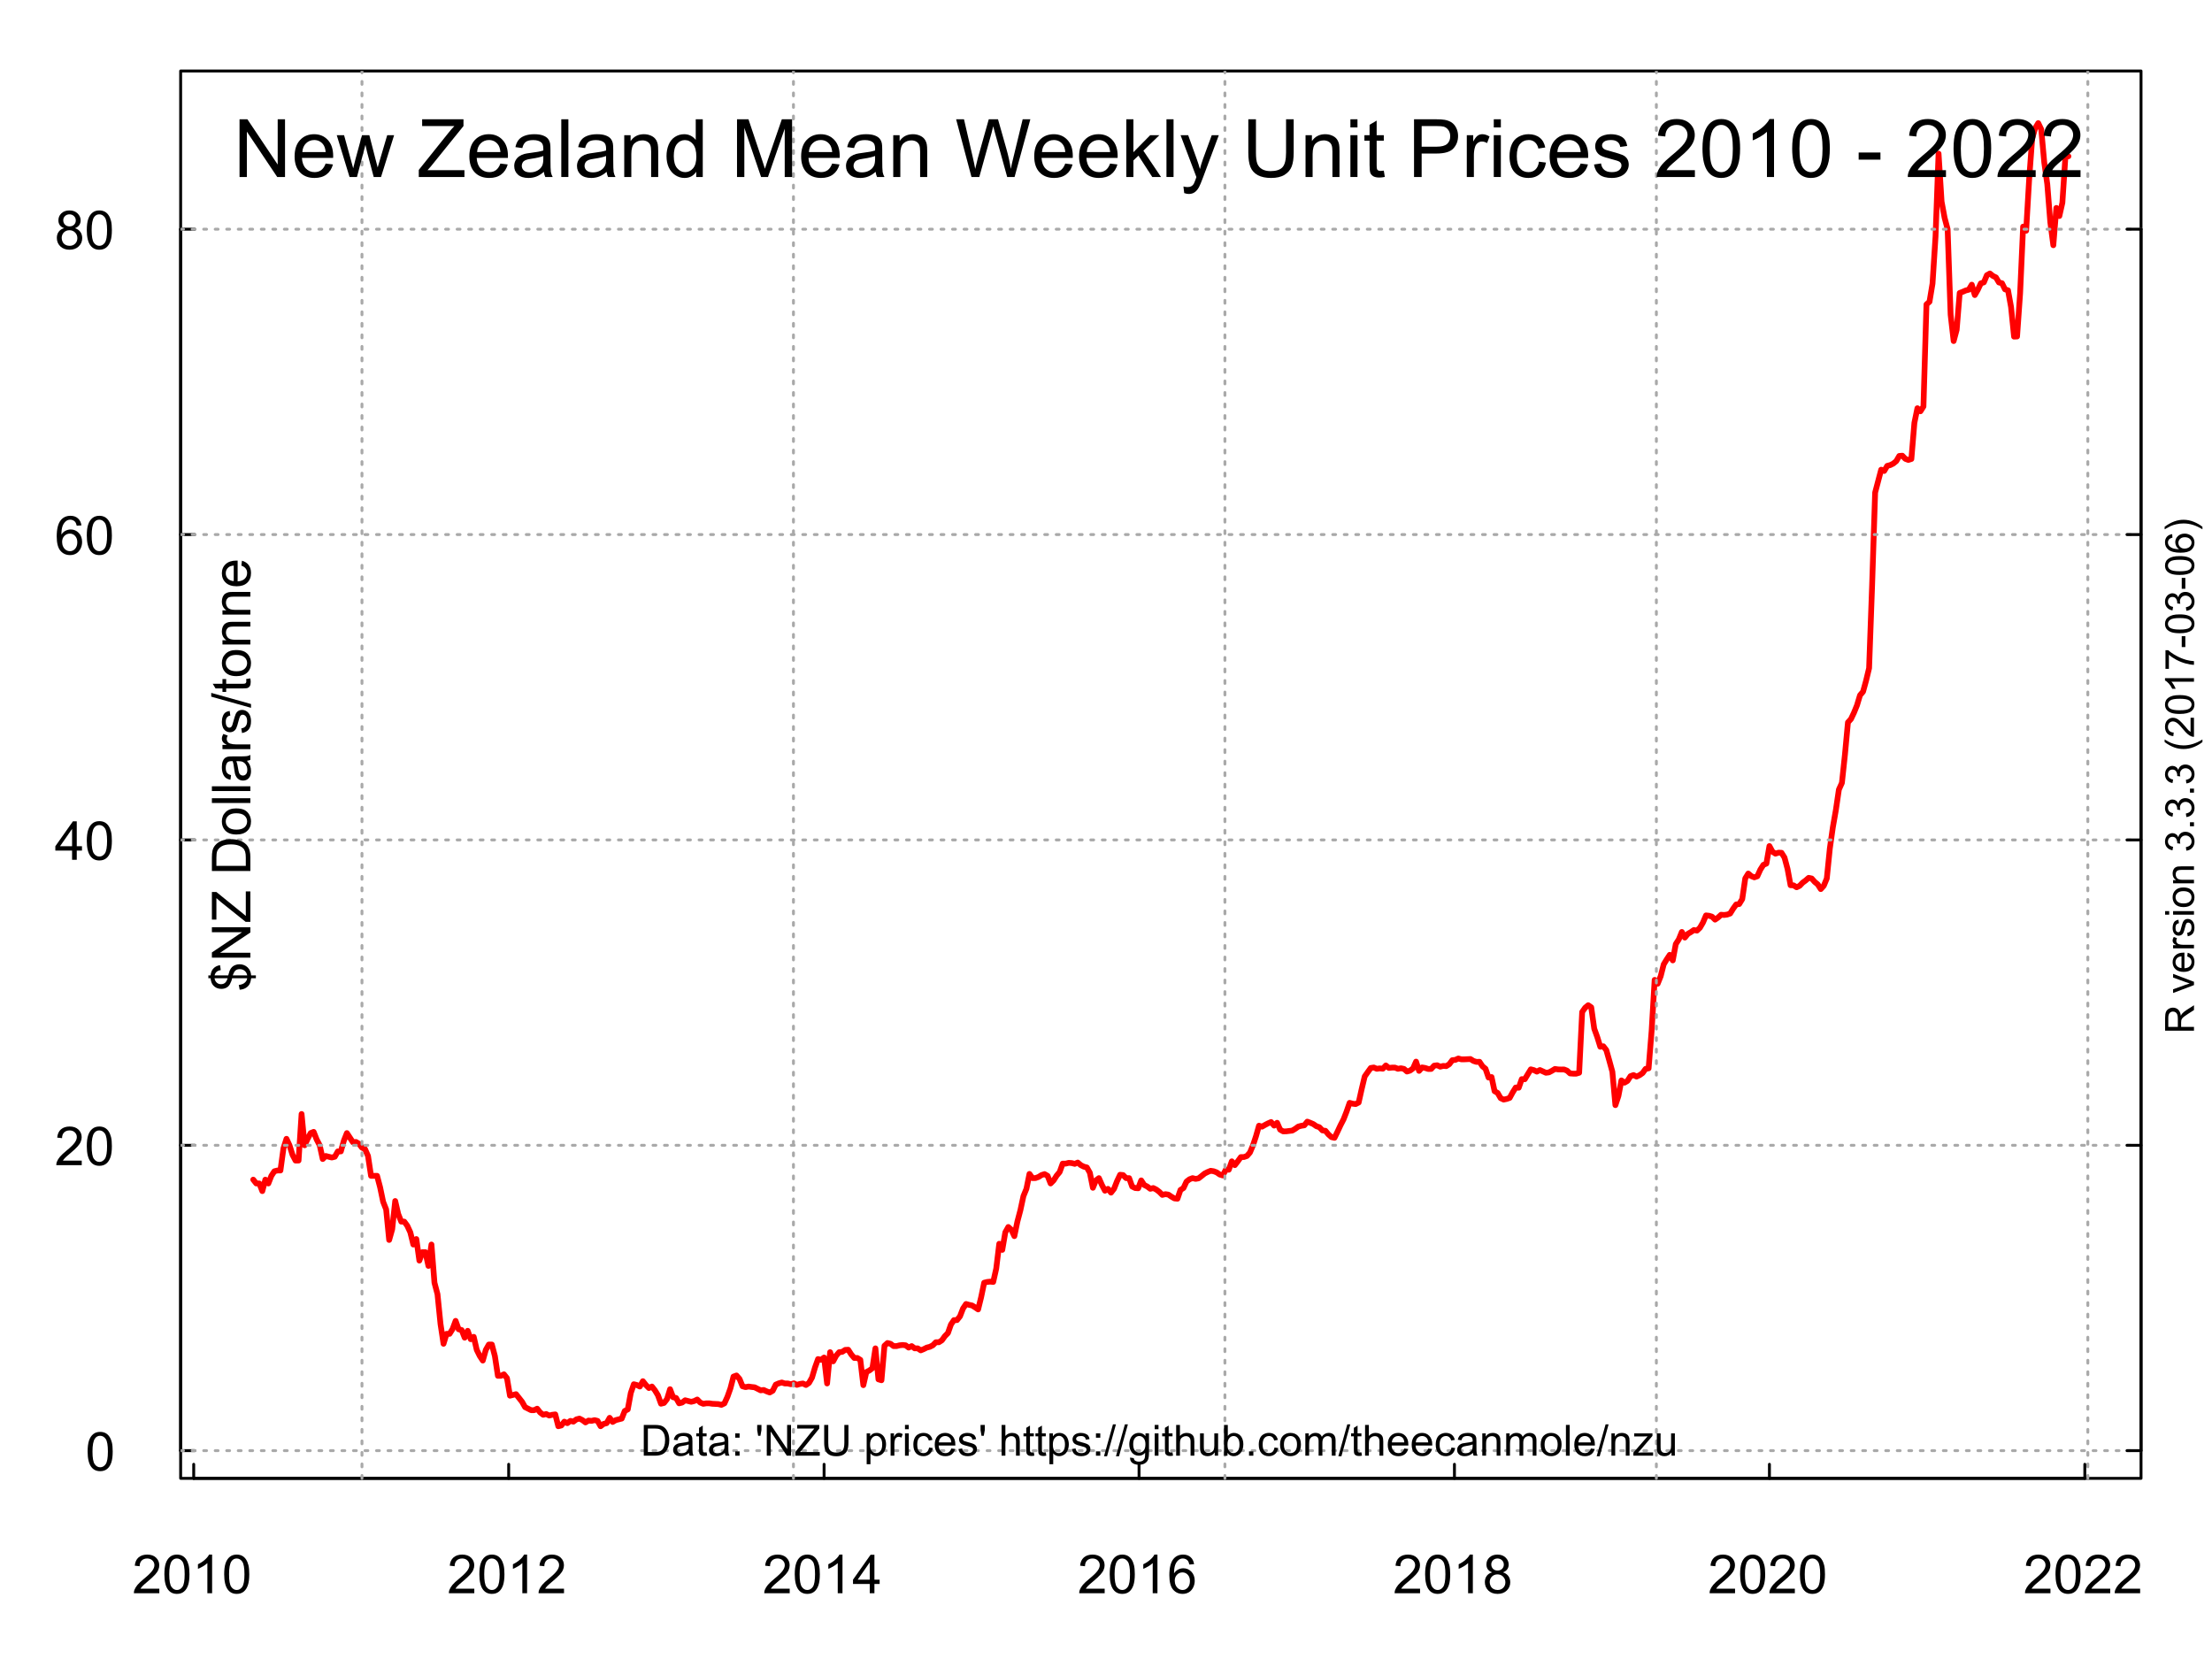 <?xml version="1.0" encoding="UTF-8"?>
<svg xmlns="http://www.w3.org/2000/svg" xmlns:xlink="http://www.w3.org/1999/xlink" width="576pt" height="432pt" viewBox="0 0 576 432" version="1.1">
<defs>
<g>
<symbol overflow="visible" id="glyph0-0">
<path style="stroke:none;" d="M 1.75 0 L 1.75 -8.75 L 8.75 -8.75 L 8.75 0 Z M 1.969 -0.219 L 8.531 -0.219 L 8.531 -8.531 L 1.969 -8.531 Z M 1.969 -0.219 "/>
</symbol>
<symbol overflow="visible" id="glyph0-1">
<path style="stroke:none;" d="M 7.047 -1.188 L 7.047 0 L 0.422 0 C 0.41 -0.289 0.457 -0.578 0.562 -0.859 C 0.738 -1.305 1.008 -1.75 1.375 -2.188 C 1.746 -2.621 2.285 -3.129 2.984 -3.703 C 4.074 -4.598 4.812 -5.305 5.188 -5.828 C 5.57 -6.348 5.766 -6.844 5.766 -7.312 C 5.766 -7.801 5.586 -8.211 5.234 -8.547 C 4.891 -8.879 4.441 -9.047 3.891 -9.047 C 3.297 -9.047 2.816 -8.867 2.453 -8.516 C 2.098 -8.16 1.922 -7.664 1.922 -7.031 L 0.656 -7.172 C 0.738 -8.105 1.062 -8.82 1.625 -9.312 C 2.195 -9.809 2.957 -10.062 3.906 -10.062 C 4.871 -10.062 5.633 -9.793 6.188 -9.266 C 6.746 -8.734 7.031 -8.07 7.031 -7.281 C 7.031 -6.875 6.945 -6.477 6.781 -6.094 C 6.625 -5.707 6.352 -5.301 5.969 -4.875 C 5.594 -4.445 4.961 -3.855 4.078 -3.109 C 3.336 -2.492 2.863 -2.07 2.656 -1.844 C 2.445 -1.625 2.273 -1.402 2.141 -1.188 Z M 7.047 -1.188 "/>
</symbol>
<symbol overflow="visible" id="glyph0-2">
<path style="stroke:none;" d="M 0.578 -4.938 C 0.578 -6.121 0.695 -7.078 0.938 -7.797 C 1.184 -8.523 1.551 -9.082 2.031 -9.469 C 2.508 -9.863 3.113 -10.062 3.844 -10.062 C 4.383 -10.062 4.859 -9.949 5.266 -9.734 C 5.668 -9.516 6.004 -9.199 6.266 -8.797 C 6.535 -8.391 6.742 -7.895 6.891 -7.312 C 7.035 -6.727 7.109 -5.934 7.109 -4.938 C 7.109 -3.758 6.988 -2.809 6.75 -2.094 C 6.508 -1.375 6.148 -0.816 5.672 -0.422 C 5.191 -0.023 4.582 0.172 3.844 0.172 C 2.883 0.172 2.129 -0.176 1.578 -0.875 C 0.91 -1.707 0.578 -3.062 0.578 -4.938 Z M 1.844 -4.938 C 1.844 -3.289 2.035 -2.195 2.422 -1.656 C 2.805 -1.113 3.281 -0.844 3.844 -0.844 C 4.414 -0.844 4.895 -1.113 5.281 -1.656 C 5.664 -2.207 5.859 -3.301 5.859 -4.938 C 5.859 -6.59 5.664 -7.691 5.281 -8.234 C 4.895 -8.773 4.41 -9.047 3.828 -9.047 C 3.266 -9.047 2.816 -8.805 2.484 -8.328 C 2.055 -7.711 1.844 -6.582 1.844 -4.938 Z M 1.844 -4.938 "/>
</symbol>
<symbol overflow="visible" id="glyph0-3">
<path style="stroke:none;" d="M 5.219 0 L 3.984 0 L 3.984 -7.844 C 3.691 -7.562 3.301 -7.273 2.812 -6.984 C 2.332 -6.703 1.902 -6.492 1.531 -6.359 L 1.531 -7.547 C 2.215 -7.867 2.816 -8.258 3.328 -8.719 C 3.848 -9.176 4.211 -9.625 4.422 -10.062 L 5.219 -10.062 Z M 5.219 0 "/>
</symbol>
<symbol overflow="visible" id="glyph0-4">
<path style="stroke:none;" d="M 4.531 0 L 4.531 -2.406 L 0.172 -2.406 L 0.172 -3.531 L 4.75 -10.016 L 5.75 -10.016 L 5.75 -3.531 L 7.109 -3.531 L 7.109 -2.406 L 5.75 -2.406 L 5.75 0 Z M 4.531 -3.531 L 4.531 -8.047 L 1.391 -3.531 Z M 4.531 -3.531 "/>
</symbol>
<symbol overflow="visible" id="glyph0-5">
<path style="stroke:none;" d="M 6.969 -7.562 L 5.75 -7.469 C 5.633 -7.957 5.477 -8.312 5.281 -8.531 C 4.945 -8.871 4.535 -9.047 4.047 -9.047 C 3.648 -9.047 3.305 -8.934 3.016 -8.719 C 2.629 -8.438 2.32 -8.023 2.094 -7.484 C 1.875 -6.941 1.758 -6.168 1.75 -5.172 C 2.039 -5.617 2.398 -5.953 2.828 -6.172 C 3.262 -6.387 3.719 -6.5 4.188 -6.5 C 5.008 -6.5 5.707 -6.195 6.281 -5.594 C 6.852 -4.988 7.141 -4.207 7.141 -3.25 C 7.141 -2.625 7.004 -2.039 6.734 -1.5 C 6.461 -0.957 6.086 -0.539 5.609 -0.25 C 5.141 0.027 4.602 0.172 4 0.172 C 2.977 0.172 2.145 -0.203 1.5 -0.953 C 0.852 -1.711 0.531 -2.957 0.531 -4.688 C 0.531 -6.621 0.883 -8.035 1.594 -8.922 C 2.215 -9.68 3.062 -10.062 4.125 -10.062 C 4.914 -10.062 5.562 -9.836 6.062 -9.391 C 6.559 -8.953 6.863 -8.34 6.969 -7.562 Z M 1.938 -3.25 C 1.938 -2.82 2.023 -2.414 2.203 -2.031 C 2.387 -1.645 2.645 -1.348 2.969 -1.141 C 3.289 -0.941 3.629 -0.844 3.984 -0.844 C 4.504 -0.844 4.953 -1.051 5.328 -1.469 C 5.699 -1.883 5.891 -2.453 5.891 -3.172 C 5.891 -3.867 5.699 -4.414 5.328 -4.812 C 4.961 -5.215 4.496 -5.422 3.938 -5.422 C 3.383 -5.422 2.91 -5.215 2.516 -4.812 C 2.129 -4.414 1.938 -3.895 1.938 -3.25 Z M 1.938 -3.25 "/>
</symbol>
<symbol overflow="visible" id="glyph0-6">
<path style="stroke:none;" d="M 2.469 -5.438 C 1.957 -5.621 1.574 -5.891 1.328 -6.234 C 1.086 -6.574 0.969 -6.992 0.969 -7.484 C 0.969 -8.211 1.227 -8.82 1.75 -9.312 C 2.277 -9.809 2.977 -10.062 3.844 -10.062 C 4.715 -10.062 5.422 -9.805 5.953 -9.297 C 6.492 -8.785 6.766 -8.164 6.766 -7.438 C 6.766 -6.977 6.637 -6.574 6.391 -6.234 C 6.148 -5.891 5.777 -5.621 5.281 -5.438 C 5.895 -5.238 6.363 -4.914 6.688 -4.469 C 7.008 -4.02 7.172 -3.48 7.172 -2.859 C 7.172 -2.004 6.867 -1.285 6.266 -0.703 C 5.66 -0.117 4.863 0.172 3.875 0.172 C 2.883 0.172 2.082 -0.117 1.469 -0.703 C 0.863 -1.293 0.562 -2.031 0.562 -2.906 C 0.562 -3.551 0.727 -4.094 1.062 -4.531 C 1.395 -4.977 1.863 -5.281 2.469 -5.438 Z M 2.234 -7.516 C 2.234 -7.047 2.383 -6.66 2.688 -6.359 C 2.988 -6.055 3.383 -5.906 3.875 -5.906 C 4.352 -5.906 4.742 -6.051 5.047 -6.344 C 5.348 -6.645 5.5 -7.016 5.5 -7.453 C 5.5 -7.898 5.34 -8.273 5.031 -8.578 C 4.719 -8.887 4.324 -9.047 3.859 -9.047 C 3.391 -9.047 2.996 -8.895 2.688 -8.594 C 2.383 -8.301 2.234 -7.941 2.234 -7.516 Z M 1.828 -2.891 C 1.828 -2.535 1.91 -2.191 2.078 -1.859 C 2.242 -1.535 2.488 -1.285 2.812 -1.109 C 3.145 -0.93 3.504 -0.844 3.891 -0.844 C 4.473 -0.844 4.953 -1.031 5.328 -1.406 C 5.711 -1.777 5.906 -2.258 5.906 -2.844 C 5.906 -3.434 5.707 -3.926 5.312 -4.312 C 4.926 -4.707 4.434 -4.906 3.844 -4.906 C 3.258 -4.906 2.773 -4.711 2.391 -4.328 C 2.016 -3.941 1.828 -3.461 1.828 -2.891 Z M 1.828 -2.891 "/>
</symbol>
<symbol overflow="visible" id="glyph1-0">
<path style="stroke:none;" d="M 1.406 0 L 1.406 -7 L 7 -7 L 7 0 Z M 1.578 -0.172 L 6.828 -0.172 L 6.828 -6.828 L 1.578 -6.828 Z M 1.578 -0.172 "/>
</symbol>
<symbol overflow="visible" id="glyph1-1">
<path style="stroke:none;" d="M 0.859 0 L 0.859 -8.016 L 3.625 -8.016 C 4.246 -8.016 4.723 -7.977 5.047 -7.906 C 5.512 -7.801 5.91 -7.605 6.234 -7.328 C 6.648 -6.973 6.961 -6.512 7.172 -5.953 C 7.387 -5.398 7.5 -4.762 7.5 -4.047 C 7.5 -3.441 7.426 -2.902 7.281 -2.438 C 7.133 -1.969 6.949 -1.574 6.734 -1.266 C 6.516 -0.953 6.27 -0.707 6 -0.531 C 5.738 -0.363 5.418 -0.23 5.047 -0.141 C 4.672 -0.047 4.242 0 3.766 0 Z M 1.922 -0.953 L 3.641 -0.953 C 4.168 -0.953 4.582 -1 4.875 -1.094 C 5.176 -1.184 5.422 -1.328 5.609 -1.516 C 5.855 -1.762 6.051 -2.098 6.188 -2.516 C 6.332 -2.941 6.406 -3.457 6.406 -4.062 C 6.406 -4.902 6.262 -5.551 5.984 -6 C 5.711 -6.445 5.379 -6.75 4.984 -6.906 C 4.703 -7.02 4.242 -7.078 3.609 -7.078 L 1.922 -7.078 Z M 1.922 -0.953 "/>
</symbol>
<symbol overflow="visible" id="glyph1-2">
<path style="stroke:none;" d="M 4.531 -0.719 C 4.164 -0.406 3.809 -0.184 3.469 -0.062 C 3.133 0.059 2.773 0.125 2.391 0.125 C 1.754 0.125 1.262 -0.023 0.922 -0.328 C 0.578 -0.637 0.406 -1.039 0.406 -1.531 C 0.406 -1.809 0.469 -2.066 0.594 -2.297 C 0.727 -2.535 0.898 -2.727 1.109 -2.875 C 1.316 -3.02 1.551 -3.129 1.812 -3.203 C 2.008 -3.254 2.301 -3.301 2.688 -3.344 C 3.488 -3.434 4.078 -3.551 4.453 -3.688 C 4.453 -3.82 4.453 -3.906 4.453 -3.938 C 4.453 -4.34 4.355 -4.629 4.172 -4.797 C 3.922 -5.012 3.543 -5.125 3.047 -5.125 C 2.586 -5.125 2.246 -5.039 2.031 -4.875 C 1.812 -4.719 1.645 -4.43 1.531 -4.016 L 0.578 -4.156 C 0.66 -4.559 0.801 -4.891 1 -5.141 C 1.207 -5.398 1.5 -5.598 1.875 -5.734 C 2.246 -5.867 2.688 -5.938 3.188 -5.938 C 3.684 -5.938 4.094 -5.879 4.406 -5.766 C 4.715 -5.648 4.945 -5.504 5.094 -5.328 C 5.238 -5.148 5.336 -4.926 5.391 -4.656 C 5.418 -4.488 5.438 -4.184 5.438 -3.75 L 5.438 -2.438 C 5.438 -1.52 5.457 -0.934 5.5 -0.688 C 5.539 -0.445 5.625 -0.215 5.75 0 L 4.719 0 C 4.625 -0.207 4.559 -0.445 4.531 -0.719 Z M 4.453 -2.922 C 4.086 -2.773 3.551 -2.648 2.844 -2.547 C 2.438 -2.484 2.148 -2.414 1.984 -2.344 C 1.816 -2.27 1.684 -2.16 1.594 -2.016 C 1.5 -1.879 1.453 -1.727 1.453 -1.562 C 1.453 -1.301 1.551 -1.082 1.75 -0.906 C 1.945 -0.727 2.238 -0.641 2.625 -0.641 C 2.996 -0.641 3.332 -0.723 3.625 -0.891 C 3.926 -1.055 4.145 -1.281 4.281 -1.562 C 4.395 -1.789 4.453 -2.117 4.453 -2.547 Z M 4.453 -2.922 "/>
</symbol>
<symbol overflow="visible" id="glyph1-3">
<path style="stroke:none;" d="M 2.891 -0.875 L 3.031 -0.016 C 2.75 0.043 2.496 0.078 2.281 0.078 C 1.926 0.078 1.648 0.02 1.453 -0.094 C 1.254 -0.207 1.113 -0.352 1.031 -0.531 C 0.957 -0.715 0.922 -1.109 0.922 -1.703 L 0.922 -5.047 L 0.203 -5.047 L 0.203 -5.812 L 0.922 -5.812 L 0.922 -7.25 L 1.891 -7.844 L 1.891 -5.812 L 2.891 -5.812 L 2.891 -5.047 L 1.891 -5.047 L 1.891 -1.641 C 1.891 -1.359 1.906 -1.176 1.938 -1.094 C 1.977 -1.02 2.035 -0.957 2.109 -0.906 C 2.191 -0.863 2.305 -0.844 2.453 -0.844 C 2.566 -0.844 2.711 -0.852 2.891 -0.875 Z M 2.891 -0.875 "/>
</symbol>
<symbol overflow="visible" id="glyph1-4">
<path style="stroke:none;" d="M 1.016 -4.688 L 1.016 -5.812 L 2.141 -5.812 L 2.141 -4.688 Z M 1.016 0 L 1.016 -1.125 L 2.141 -1.125 L 2.141 0 Z M 1.016 0 "/>
</symbol>
<symbol overflow="visible" id="glyph1-5">
<path style="stroke:none;" d=""/>
</symbol>
<symbol overflow="visible" id="glyph1-6">
<path style="stroke:none;" d="M 0.75 -5.188 L 0.5 -6.672 L 0.5 -8.016 L 1.609 -8.016 L 1.609 -6.672 L 1.344 -5.188 Z M 0.75 -5.188 "/>
</symbol>
<symbol overflow="visible" id="glyph1-7">
<path style="stroke:none;" d="M 0.859 0 L 0.859 -8.016 L 1.938 -8.016 L 6.156 -1.719 L 6.156 -8.016 L 7.172 -8.016 L 7.172 0 L 6.078 0 L 1.875 -6.297 L 1.875 0 Z M 0.859 0 "/>
</symbol>
<symbol overflow="visible" id="glyph1-8">
<path style="stroke:none;" d="M 0.219 0 L 0.219 -0.984 L 4.328 -6.125 C 4.617 -6.488 4.895 -6.805 5.156 -7.078 L 0.688 -7.078 L 0.688 -8.016 L 6.438 -8.016 L 6.438 -7.078 L 1.938 -1.516 L 1.438 -0.953 L 6.562 -0.953 L 6.562 0 Z M 0.219 0 "/>
</symbol>
<symbol overflow="visible" id="glyph1-9">
<path style="stroke:none;" d="M 6.125 -8.016 L 7.188 -8.016 L 7.188 -3.391 C 7.188 -2.578 7.09 -1.93 6.906 -1.453 C 6.727 -0.984 6.398 -0.598 5.922 -0.297 C 5.453 -0.004 4.824 0.141 4.047 0.141 C 3.297 0.141 2.68 0.008 2.203 -0.25 C 1.734 -0.508 1.395 -0.883 1.188 -1.375 C 0.977 -1.863 0.875 -2.535 0.875 -3.391 L 0.875 -8.016 L 1.938 -8.016 L 1.938 -3.391 C 1.938 -2.691 2 -2.176 2.125 -1.844 C 2.258 -1.52 2.484 -1.27 2.797 -1.094 C 3.117 -0.914 3.504 -0.828 3.953 -0.828 C 4.73 -0.828 5.289 -1 5.625 -1.344 C 5.957 -1.695 6.125 -2.379 6.125 -3.391 Z M 6.125 -8.016 "/>
</symbol>
<symbol overflow="visible" id="glyph1-10">
<path style="stroke:none;" d="M 0.734 2.219 L 0.734 -5.812 L 1.641 -5.812 L 1.641 -5.047 C 1.848 -5.348 2.082 -5.57 2.344 -5.719 C 2.613 -5.863 2.941 -5.938 3.328 -5.938 C 3.816 -5.938 4.25 -5.805 4.625 -5.547 C 5.008 -5.297 5.297 -4.934 5.484 -4.469 C 5.68 -4.008 5.781 -3.504 5.781 -2.953 C 5.781 -2.359 5.668 -1.82 5.453 -1.344 C 5.242 -0.863 4.934 -0.496 4.531 -0.25 C 4.125 0 3.695 0.125 3.25 0.125 C 2.914 0.125 2.617 0.055 2.359 -0.078 C 2.098 -0.211 1.883 -0.391 1.719 -0.609 L 1.719 2.219 Z M 1.625 -2.875 C 1.625 -2.125 1.773 -1.566 2.078 -1.203 C 2.379 -0.848 2.75 -0.672 3.188 -0.672 C 3.621 -0.672 4 -0.852 4.312 -1.219 C 4.621 -1.59 4.781 -2.172 4.781 -2.953 C 4.781 -3.691 4.621 -4.242 4.312 -4.609 C 4.008 -4.98 3.648 -5.172 3.234 -5.172 C 2.805 -5.172 2.43 -4.973 2.109 -4.578 C 1.785 -4.191 1.625 -3.621 1.625 -2.875 Z M 1.625 -2.875 "/>
</symbol>
<symbol overflow="visible" id="glyph1-11">
<path style="stroke:none;" d="M 0.734 0 L 0.734 -5.812 L 1.609 -5.812 L 1.609 -4.922 C 1.836 -5.336 2.047 -5.609 2.234 -5.734 C 2.43 -5.867 2.645 -5.938 2.875 -5.938 C 3.207 -5.938 3.547 -5.832 3.891 -5.625 L 3.547 -4.703 C 3.305 -4.848 3.066 -4.922 2.828 -4.922 C 2.609 -4.922 2.41 -4.852 2.234 -4.719 C 2.066 -4.594 1.945 -4.414 1.875 -4.188 C 1.77 -3.844 1.719 -3.461 1.719 -3.047 L 1.719 0 Z M 0.734 0 "/>
</symbol>
<symbol overflow="visible" id="glyph1-12">
<path style="stroke:none;" d="M 0.75 -6.891 L 0.75 -8.016 L 1.734 -8.016 L 1.734 -6.891 Z M 0.75 0 L 0.75 -5.812 L 1.734 -5.812 L 1.734 0 Z M 0.75 0 "/>
</symbol>
<symbol overflow="visible" id="glyph1-13">
<path style="stroke:none;" d="M 4.531 -2.125 L 5.5 -2 C 5.395 -1.332 5.121 -0.809 4.688 -0.438 C 4.25 -0.062 3.711 0.125 3.078 0.125 C 2.285 0.125 1.645 -0.129 1.156 -0.641 C 0.676 -1.16 0.438 -1.91 0.438 -2.891 C 0.438 -3.512 0.539 -4.062 0.75 -4.531 C 0.957 -4.996 1.27 -5.348 1.688 -5.578 C 2.113 -5.816 2.578 -5.938 3.078 -5.938 C 3.711 -5.938 4.227 -5.773 4.625 -5.453 C 5.027 -5.141 5.289 -4.691 5.406 -4.109 L 4.453 -3.953 C 4.359 -4.348 4.191 -4.641 3.953 -4.828 C 3.723 -5.023 3.445 -5.125 3.125 -5.125 C 2.625 -5.125 2.215 -4.945 1.906 -4.594 C 1.602 -4.238 1.453 -3.676 1.453 -2.906 C 1.453 -2.125 1.598 -1.555 1.891 -1.203 C 2.191 -0.848 2.582 -0.672 3.062 -0.672 C 3.457 -0.672 3.781 -0.789 4.031 -1.031 C 4.289 -1.27 4.457 -1.633 4.531 -2.125 Z M 4.531 -2.125 "/>
</symbol>
<symbol overflow="visible" id="glyph1-14">
<path style="stroke:none;" d="M 4.719 -1.875 L 5.734 -1.75 C 5.566 -1.156 5.262 -0.691 4.828 -0.359 C 4.398 -0.035 3.848 0.125 3.172 0.125 C 2.328 0.125 1.652 -0.133 1.156 -0.656 C 0.656 -1.176 0.406 -1.91 0.406 -2.859 C 0.406 -3.836 0.656 -4.594 1.156 -5.125 C 1.664 -5.664 2.32 -5.938 3.125 -5.938 C 3.895 -5.938 4.523 -5.668 5.016 -5.141 C 5.512 -4.617 5.766 -3.879 5.766 -2.922 C 5.766 -2.859 5.766 -2.77 5.766 -2.656 L 1.422 -2.656 C 1.461 -2.02 1.645 -1.527 1.969 -1.188 C 2.289 -0.844 2.695 -0.672 3.188 -0.672 C 3.539 -0.672 3.844 -0.766 4.094 -0.953 C 4.352 -1.148 4.562 -1.457 4.719 -1.875 Z M 1.484 -3.469 L 4.719 -3.469 C 4.676 -3.957 4.555 -4.32 4.359 -4.562 C 4.047 -4.934 3.637 -5.125 3.141 -5.125 C 2.68 -5.125 2.293 -4.973 1.984 -4.672 C 1.68 -4.367 1.512 -3.965 1.484 -3.469 Z M 1.484 -3.469 "/>
</symbol>
<symbol overflow="visible" id="glyph1-15">
<path style="stroke:none;" d="M 0.344 -1.734 L 1.312 -1.891 C 1.371 -1.492 1.531 -1.191 1.781 -0.984 C 2.027 -0.773 2.379 -0.672 2.828 -0.672 C 3.273 -0.672 3.609 -0.766 3.828 -0.953 C 4.043 -1.137 4.156 -1.359 4.156 -1.609 C 4.156 -1.824 4.059 -2 3.875 -2.125 C 3.738 -2.215 3.398 -2.332 2.859 -2.469 C 2.141 -2.645 1.637 -2.801 1.359 -2.938 C 1.078 -3.07 0.863 -3.254 0.719 -3.484 C 0.582 -3.723 0.516 -3.984 0.516 -4.266 C 0.516 -4.523 0.57 -4.766 0.688 -4.984 C 0.801 -5.199 0.961 -5.383 1.172 -5.531 C 1.324 -5.645 1.535 -5.738 1.797 -5.812 C 2.055 -5.895 2.336 -5.938 2.641 -5.938 C 3.098 -5.938 3.5 -5.867 3.844 -5.734 C 4.184 -5.609 4.441 -5.43 4.609 -5.203 C 4.773 -4.984 4.891 -4.684 4.953 -4.312 L 3.984 -4.172 C 3.941 -4.473 3.816 -4.707 3.609 -4.875 C 3.398 -5.039 3.102 -5.125 2.719 -5.125 C 2.27 -5.125 1.945 -5.051 1.75 -4.906 C 1.551 -4.758 1.453 -4.582 1.453 -4.375 C 1.453 -4.25 1.492 -4.133 1.578 -4.031 C 1.66 -3.926 1.785 -3.84 1.953 -3.781 C 2.055 -3.738 2.348 -3.648 2.828 -3.516 C 3.523 -3.336 4.008 -3.184 4.281 -3.062 C 4.559 -2.945 4.781 -2.773 4.938 -2.547 C 5.09 -2.316 5.172 -2.035 5.172 -1.703 C 5.172 -1.379 5.07 -1.07 4.875 -0.781 C 4.688 -0.488 4.41 -0.262 4.047 -0.109 C 3.691 0.043 3.285 0.125 2.828 0.125 C 2.078 0.125 1.504 -0.031 1.109 -0.344 C 0.711 -0.652 0.457 -1.117 0.344 -1.734 Z M 0.344 -1.734 "/>
</symbol>
<symbol overflow="visible" id="glyph1-16">
<path style="stroke:none;" d="M 0.734 0 L 0.734 -8.016 L 1.719 -8.016 L 1.719 -5.141 C 2.176 -5.668 2.758 -5.938 3.469 -5.938 C 3.895 -5.938 4.266 -5.852 4.578 -5.688 C 4.898 -5.52 5.129 -5.285 5.266 -4.984 C 5.398 -4.68 5.469 -4.246 5.469 -3.688 L 5.469 0 L 4.484 0 L 4.484 -3.688 C 4.484 -4.176 4.371 -4.531 4.156 -4.75 C 3.945 -4.977 3.648 -5.094 3.266 -5.094 C 2.973 -5.094 2.695 -5.012 2.438 -4.859 C 2.176 -4.711 1.988 -4.508 1.875 -4.25 C 1.77 -3.988 1.719 -3.629 1.719 -3.172 L 1.719 0 Z M 0.734 0 "/>
</symbol>
<symbol overflow="visible" id="glyph1-17">
<path style="stroke:none;" d="M 0 0.141 L 2.328 -8.156 L 3.109 -8.156 L 0.797 0.141 Z M 0 0.141 "/>
</symbol>
<symbol overflow="visible" id="glyph1-18">
<path style="stroke:none;" d="M 0.562 0.484 L 1.516 0.625 C 1.555 0.914 1.664 1.129 1.844 1.266 C 2.09 1.449 2.426 1.547 2.844 1.547 C 3.301 1.547 3.656 1.449 3.906 1.266 C 4.152 1.086 4.32 0.832 4.406 0.5 C 4.457 0.301 4.484 -0.117 4.484 -0.766 C 4.047 -0.254 3.508 0 2.875 0 C 2.07 0 1.449 -0.285 1.016 -0.859 C 0.578 -1.441 0.359 -2.133 0.359 -2.938 C 0.359 -3.488 0.457 -4 0.656 -4.469 C 0.863 -4.934 1.156 -5.297 1.531 -5.547 C 1.914 -5.805 2.363 -5.938 2.875 -5.938 C 3.559 -5.938 4.129 -5.66 4.578 -5.109 L 4.578 -5.812 L 5.484 -5.812 L 5.484 -0.781 C 5.484 0.113 5.387 0.75 5.203 1.125 C 5.016 1.508 4.723 1.812 4.328 2.031 C 3.93 2.246 3.441 2.359 2.859 2.359 C 2.16 2.359 1.598 2.199 1.172 1.891 C 0.742 1.578 0.539 1.105 0.562 0.484 Z M 1.375 -3.016 C 1.375 -2.242 1.523 -1.68 1.828 -1.328 C 2.129 -0.984 2.508 -0.812 2.969 -0.812 C 3.414 -0.812 3.789 -0.984 4.094 -1.328 C 4.402 -1.68 4.562 -2.227 4.562 -2.969 C 4.562 -3.684 4.398 -4.223 4.078 -4.578 C 3.766 -4.941 3.387 -5.125 2.953 -5.125 C 2.516 -5.125 2.137 -4.945 1.828 -4.594 C 1.523 -4.238 1.375 -3.711 1.375 -3.016 Z M 1.375 -3.016 "/>
</symbol>
<symbol overflow="visible" id="glyph1-19">
<path style="stroke:none;" d="M 4.547 0 L 4.547 -0.859 C 4.098 -0.203 3.48 0.125 2.703 0.125 C 2.359 0.125 2.035 0.059 1.734 -0.062 C 1.441 -0.195 1.223 -0.363 1.078 -0.562 C 0.93 -0.758 0.832 -1.004 0.781 -1.297 C 0.738 -1.48 0.719 -1.785 0.719 -2.203 L 0.719 -5.812 L 1.703 -5.812 L 1.703 -2.594 C 1.703 -2.07 1.723 -1.723 1.766 -1.547 C 1.824 -1.285 1.957 -1.082 2.156 -0.938 C 2.352 -0.789 2.602 -0.719 2.906 -0.719 C 3.195 -0.719 3.473 -0.789 3.734 -0.938 C 3.992 -1.09 4.176 -1.301 4.281 -1.562 C 4.383 -1.82 4.438 -2.203 4.438 -2.703 L 4.438 -5.812 L 5.422 -5.812 L 5.422 0 Z M 4.547 0 "/>
</symbol>
<symbol overflow="visible" id="glyph1-20">
<path style="stroke:none;" d="M 1.641 0 L 0.734 0 L 0.734 -8.016 L 1.719 -8.016 L 1.719 -5.156 C 2.133 -5.676 2.664 -5.938 3.312 -5.938 C 3.664 -5.938 4 -5.863 4.312 -5.719 C 4.633 -5.582 4.898 -5.379 5.109 -5.109 C 5.316 -4.848 5.477 -4.535 5.594 -4.172 C 5.707 -3.805 5.766 -3.414 5.766 -3 C 5.766 -2 5.52 -1.227 5.031 -0.688 C 4.539 -0.145 3.949 0.125 3.266 0.125 C 2.578 0.125 2.035 -0.16 1.641 -0.734 Z M 1.641 -2.953 C 1.641 -2.254 1.734 -1.746 1.922 -1.438 C 2.23 -0.926 2.648 -0.672 3.172 -0.672 C 3.605 -0.672 3.984 -0.859 4.297 -1.234 C 4.605 -1.605 4.766 -2.164 4.766 -2.906 C 4.766 -3.664 4.613 -4.223 4.312 -4.578 C 4.008 -4.941 3.645 -5.125 3.219 -5.125 C 2.789 -5.125 2.418 -4.934 2.109 -4.562 C 1.797 -4.195 1.641 -3.66 1.641 -2.953 Z M 1.641 -2.953 "/>
</symbol>
<symbol overflow="visible" id="glyph1-21">
<path style="stroke:none;" d="M 1.016 0 L 1.016 -1.125 L 2.141 -1.125 L 2.141 0 Z M 1.016 0 "/>
</symbol>
<symbol overflow="visible" id="glyph1-22">
<path style="stroke:none;" d="M 0.375 -2.906 C 0.375 -3.977 0.672 -4.773 1.266 -5.297 C 1.762 -5.723 2.375 -5.938 3.094 -5.938 C 3.895 -5.938 4.547 -5.676 5.047 -5.156 C 5.555 -4.633 5.812 -3.91 5.812 -2.984 C 5.812 -2.234 5.695 -1.645 5.469 -1.219 C 5.25 -0.789 4.926 -0.457 4.5 -0.219 C 4.07 0.008 3.602 0.125 3.094 0.125 C 2.281 0.125 1.621 -0.133 1.125 -0.656 C 0.625 -1.176 0.375 -1.926 0.375 -2.906 Z M 1.391 -2.906 C 1.391 -2.156 1.551 -1.59 1.875 -1.219 C 2.195 -0.852 2.602 -0.672 3.094 -0.672 C 3.582 -0.672 3.988 -0.859 4.312 -1.234 C 4.633 -1.605 4.797 -2.176 4.797 -2.938 C 4.797 -3.652 4.633 -4.195 4.312 -4.562 C 3.988 -4.934 3.582 -5.125 3.094 -5.125 C 2.602 -5.125 2.195 -4.934 1.875 -4.562 C 1.551 -4.195 1.391 -3.645 1.391 -2.906 Z M 1.391 -2.906 "/>
</symbol>
<symbol overflow="visible" id="glyph1-23">
<path style="stroke:none;" d="M 0.734 0 L 0.734 -5.812 L 1.625 -5.812 L 1.625 -5 C 1.801 -5.277 2.039 -5.504 2.344 -5.672 C 2.645 -5.848 2.988 -5.938 3.375 -5.938 C 3.809 -5.938 4.164 -5.848 4.438 -5.672 C 4.715 -5.492 4.91 -5.242 5.016 -4.922 C 5.48 -5.598 6.082 -5.938 6.812 -5.938 C 7.395 -5.938 7.836 -5.773 8.141 -5.453 C 8.449 -5.141 8.609 -4.648 8.609 -3.984 L 8.609 0 L 7.625 0 L 7.625 -3.656 C 7.625 -4.051 7.59 -4.332 7.531 -4.5 C 7.469 -4.676 7.352 -4.816 7.188 -4.922 C 7.02 -5.035 6.82 -5.094 6.594 -5.094 C 6.188 -5.094 5.848 -4.949 5.578 -4.672 C 5.305 -4.398 5.172 -3.965 5.172 -3.375 L 5.172 0 L 4.188 0 L 4.188 -3.781 C 4.188 -4.215 4.102 -4.547 3.938 -4.766 C 3.781 -4.98 3.52 -5.094 3.156 -5.094 C 2.883 -5.094 2.629 -5.02 2.391 -4.875 C 2.16 -4.727 1.988 -4.512 1.875 -4.234 C 1.77 -3.953 1.719 -3.543 1.719 -3.016 L 1.719 0 Z M 0.734 0 "/>
</symbol>
<symbol overflow="visible" id="glyph1-24">
<path style="stroke:none;" d="M 0.734 0 L 0.734 -5.812 L 1.625 -5.812 L 1.625 -4.984 C 2.051 -5.617 2.664 -5.938 3.469 -5.938 C 3.82 -5.938 4.145 -5.871 4.438 -5.75 C 4.727 -5.625 4.945 -5.457 5.094 -5.25 C 5.238 -5.051 5.344 -4.809 5.406 -4.531 C 5.434 -4.344 5.453 -4.023 5.453 -3.578 L 5.453 0 L 4.469 0 L 4.469 -3.531 C 4.469 -3.934 4.43 -4.238 4.359 -4.438 C 4.285 -4.633 4.148 -4.789 3.953 -4.906 C 3.754 -5.027 3.523 -5.094 3.266 -5.094 C 2.848 -5.094 2.48 -4.957 2.172 -4.688 C 1.867 -4.414 1.719 -3.91 1.719 -3.172 L 1.719 0 Z M 0.734 0 "/>
</symbol>
<symbol overflow="visible" id="glyph1-25">
<path style="stroke:none;" d="M 0.719 0 L 0.719 -8.016 L 1.703 -8.016 L 1.703 0 Z M 0.719 0 "/>
</symbol>
<symbol overflow="visible" id="glyph1-26">
<path style="stroke:none;" d="M 0.219 0 L 0.219 -0.797 L 3.922 -5.047 C 3.492 -5.023 3.121 -5.016 2.812 -5.016 L 0.438 -5.016 L 0.438 -5.812 L 5.188 -5.812 L 5.188 -5.156 L 2.047 -1.469 L 1.438 -0.797 C 1.871 -0.824 2.285 -0.844 2.672 -0.844 L 5.359 -0.844 L 5.359 0 Z M 0.219 0 "/>
</symbol>
<symbol overflow="visible" id="glyph2-0">
<path style="stroke:none;" d="M 2.625 0 L 2.625 -13.125 L 13.125 -13.125 L 13.125 0 Z M 2.953 -0.328 L 12.797 -0.328 L 12.797 -12.797 L 2.953 -12.797 Z M 2.953 -0.328 "/>
</symbol>
<symbol overflow="visible" id="glyph2-1">
<path style="stroke:none;" d="M 1.594 0 L 1.594 -15.031 L 3.641 -15.031 L 11.531 -3.234 L 11.531 -15.031 L 13.438 -15.031 L 13.438 0 L 11.406 0 L 3.5 -11.812 L 3.5 0 Z M 1.594 0 "/>
</symbol>
<symbol overflow="visible" id="glyph2-2">
<path style="stroke:none;" d="M 8.844 -3.5 L 10.75 -3.266 C 10.445 -2.148 9.887 -1.285 9.078 -0.672 C 8.266 -0.055 7.223 0.25 5.953 0.25 C 4.359 0.25 3.09 -0.238 2.156 -1.219 C 1.227 -2.207 0.766 -3.586 0.766 -5.359 C 0.766 -7.18 1.234 -8.598 2.172 -9.609 C 3.117 -10.629 4.348 -11.141 5.859 -11.141 C 7.316 -11.141 8.504 -10.637 9.422 -9.641 C 10.348 -8.648 10.812 -7.258 10.812 -5.469 C 10.812 -5.352 10.805 -5.184 10.797 -4.969 L 2.672 -4.969 C 2.742 -3.77 3.082 -2.852 3.688 -2.219 C 4.301 -1.582 5.062 -1.266 5.969 -1.266 C 6.645 -1.266 7.223 -1.441 7.703 -1.797 C 8.18 -2.16 8.562 -2.727 8.844 -3.5 Z M 2.781 -6.484 L 8.859 -6.484 C 8.773 -7.398 8.539 -8.086 8.156 -8.547 C 7.57 -9.262 6.809 -9.625 5.875 -9.625 C 5.031 -9.625 4.316 -9.336 3.734 -8.766 C 3.16 -8.203 2.84 -7.441 2.781 -6.484 Z M 2.781 -6.484 "/>
</symbol>
<symbol overflow="visible" id="glyph2-3">
<path style="stroke:none;" d="M 3.391 0 L 0.062 -10.891 L 1.969 -10.891 L 3.703 -4.609 L 4.344 -2.266 C 4.371 -2.379 4.562 -3.129 4.906 -4.516 L 6.641 -10.891 L 8.547 -10.891 L 10.172 -4.578 L 10.719 -2.484 L 11.344 -4.594 L 13.203 -10.891 L 15 -10.891 L 11.594 0 L 9.688 0 L 7.953 -6.516 L 7.531 -8.375 L 5.328 0 Z M 3.391 0 "/>
</symbol>
<symbol overflow="visible" id="glyph2-4">
<path style="stroke:none;" d=""/>
</symbol>
<symbol overflow="visible" id="glyph2-5">
<path style="stroke:none;" d="M 0.422 0 L 0.422 -1.844 L 8.125 -11.469 C 8.664 -12.152 9.188 -12.754 9.688 -13.266 L 1.297 -13.266 L 1.297 -15.031 L 12.062 -15.031 L 12.062 -13.266 L 3.625 -2.828 L 2.703 -1.781 L 12.312 -1.781 L 12.312 0 Z M 0.422 0 "/>
</symbol>
<symbol overflow="visible" id="glyph2-6">
<path style="stroke:none;" d="M 8.484 -1.344 C 7.805 -0.758 7.148 -0.348 6.516 -0.109 C 5.879 0.129 5.199 0.25 4.484 0.25 C 3.285 0.25 2.363 -0.039 1.719 -0.625 C 1.082 -1.207 0.766 -1.957 0.766 -2.875 C 0.766 -3.402 0.883 -3.891 1.125 -4.328 C 1.363 -4.773 1.68 -5.129 2.078 -5.391 C 2.473 -5.66 2.914 -5.863 3.406 -6 C 3.77 -6.09 4.316 -6.188 5.047 -6.281 C 6.535 -6.457 7.633 -6.664 8.344 -6.906 C 8.344 -7.164 8.344 -7.328 8.344 -7.391 C 8.344 -8.137 8.168 -8.672 7.828 -8.984 C 7.348 -9.398 6.645 -9.609 5.719 -9.609 C 4.852 -9.609 4.211 -9.457 3.797 -9.156 C 3.379 -8.852 3.07 -8.309 2.875 -7.531 L 1.078 -7.781 C 1.242 -8.551 1.516 -9.172 1.891 -9.641 C 2.262 -10.117 2.805 -10.488 3.516 -10.75 C 4.223 -11.008 5.047 -11.141 5.984 -11.141 C 6.918 -11.141 7.676 -11.027 8.25 -10.812 C 8.832 -10.594 9.258 -10.316 9.531 -9.984 C 9.809 -9.648 10.004 -9.227 10.109 -8.719 C 10.168 -8.406 10.203 -7.84 10.203 -7.031 L 10.203 -4.562 C 10.203 -2.844 10.238 -1.754 10.312 -1.297 C 10.395 -0.848 10.551 -0.414 10.781 0 L 8.859 0 C 8.672 -0.383 8.543 -0.832 8.484 -1.344 Z M 8.344 -5.469 C 7.664 -5.195 6.66 -4.961 5.328 -4.766 C 4.566 -4.66 4.023 -4.535 3.703 -4.391 C 3.391 -4.254 3.148 -4.055 2.984 -3.797 C 2.816 -3.535 2.734 -3.242 2.734 -2.922 C 2.734 -2.43 2.914 -2.02 3.281 -1.688 C 3.652 -1.363 4.203 -1.203 4.922 -1.203 C 5.629 -1.203 6.258 -1.359 6.812 -1.672 C 7.371 -1.98 7.785 -2.406 8.047 -2.938 C 8.242 -3.352 8.344 -3.969 8.344 -4.781 Z M 8.344 -5.469 "/>
</symbol>
<symbol overflow="visible" id="glyph2-7">
<path style="stroke:none;" d="M 1.344 0 L 1.344 -15.031 L 3.188 -15.031 L 3.188 0 Z M 1.344 0 "/>
</symbol>
<symbol overflow="visible" id="glyph2-8">
<path style="stroke:none;" d="M 1.391 0 L 1.391 -10.891 L 3.047 -10.891 L 3.047 -9.344 C 3.848 -10.539 5.004 -11.141 6.516 -11.141 C 7.168 -11.141 7.77 -11.02 8.312 -10.781 C 8.863 -10.539 9.273 -10.227 9.547 -9.844 C 9.824 -9.469 10.02 -9.012 10.125 -8.484 C 10.195 -8.148 10.234 -7.555 10.234 -6.703 L 10.234 0 L 8.391 0 L 8.391 -6.625 C 8.391 -7.371 8.316 -7.938 8.172 -8.312 C 8.023 -8.684 7.77 -8.984 7.406 -9.203 C 7.039 -9.418 6.613 -9.531 6.125 -9.531 C 5.332 -9.531 4.648 -9.277 4.078 -8.781 C 3.516 -8.289 3.234 -7.348 3.234 -5.953 L 3.234 0 Z M 1.391 0 "/>
</symbol>
<symbol overflow="visible" id="glyph2-9">
<path style="stroke:none;" d="M 8.453 0 L 8.453 -1.375 C 7.754 -0.289 6.738 0.25 5.406 0.25 C 4.539 0.25 3.742 0.008 3.016 -0.469 C 2.285 -0.945 1.715 -1.613 1.312 -2.469 C 0.914 -3.332 0.719 -4.32 0.719 -5.438 C 0.719 -6.52 0.898 -7.504 1.266 -8.391 C 1.629 -9.273 2.172 -9.953 2.891 -10.422 C 3.617 -10.898 4.43 -11.141 5.328 -11.141 C 5.98 -11.141 6.566 -10.996 7.078 -10.719 C 7.586 -10.445 8.004 -10.086 8.328 -9.641 L 8.328 -15.031 L 10.156 -15.031 L 10.156 0 Z M 2.609 -5.438 C 2.609 -4.039 2.898 -2.992 3.484 -2.297 C 4.074 -1.609 4.773 -1.266 5.578 -1.266 C 6.379 -1.266 7.062 -1.594 7.625 -2.25 C 8.195 -2.914 8.484 -3.926 8.484 -5.281 C 8.484 -6.77 8.191 -7.863 7.609 -8.562 C 7.035 -9.258 6.332 -9.609 5.5 -9.609 C 4.676 -9.609 3.988 -9.27 3.438 -8.594 C 2.883 -7.926 2.609 -6.871 2.609 -5.438 Z M 2.609 -5.438 "/>
</symbol>
<symbol overflow="visible" id="glyph2-10">
<path style="stroke:none;" d="M 1.562 0 L 1.562 -15.031 L 4.547 -15.031 L 8.109 -4.391 C 8.441 -3.398 8.68 -2.652 8.828 -2.156 C 8.992 -2.707 9.258 -3.516 9.625 -4.578 L 13.234 -15.031 L 15.906 -15.031 L 15.906 0 L 13.984 0 L 13.984 -12.578 L 9.625 0 L 7.828 0 L 3.469 -12.797 L 3.469 0 Z M 1.562 0 "/>
</symbol>
<symbol overflow="visible" id="glyph2-11">
<path style="stroke:none;" d="M 4.25 0 L 0.25 -15.031 L 2.297 -15.031 L 4.578 -5.172 C 4.824 -4.141 5.039 -3.117 5.219 -2.109 C 5.602 -3.711 5.828 -4.633 5.891 -4.875 L 8.75 -15.031 L 11.156 -15.031 L 13.312 -7.422 C 13.852 -5.535 14.242 -3.762 14.484 -2.109 C 14.668 -3.055 14.922 -4.145 15.234 -5.375 L 17.578 -15.031 L 19.578 -15.031 L 15.469 0 L 13.547 0 L 10.375 -11.453 C 10.113 -12.41 9.957 -13 9.906 -13.219 C 9.75 -12.531 9.602 -11.941 9.469 -11.453 L 6.281 0 Z M 4.25 0 "/>
</symbol>
<symbol overflow="visible" id="glyph2-12">
<path style="stroke:none;" d="M 1.391 0 L 1.391 -15.031 L 3.234 -15.031 L 3.234 -6.453 L 7.609 -10.891 L 10 -10.891 L 5.828 -6.844 L 10.422 0 L 8.141 0 L 4.547 -5.562 L 3.234 -4.312 L 3.234 0 Z M 1.391 0 "/>
</symbol>
<symbol overflow="visible" id="glyph2-13">
<path style="stroke:none;" d="M 1.297 4.188 L 1.094 2.469 C 1.496 2.57 1.852 2.625 2.156 2.625 C 2.559 2.625 2.883 2.555 3.125 2.422 C 3.371 2.285 3.582 2.09 3.75 1.844 C 3.863 1.656 4.051 1.195 4.312 0.469 C 4.34 0.363 4.395 0.211 4.469 0.016 L 0.344 -10.891 L 2.328 -10.891 L 4.594 -4.578 C 4.883 -3.785 5.148 -2.945 5.391 -2.062 C 5.598 -2.902 5.848 -3.734 6.141 -4.547 L 8.469 -10.891 L 10.312 -10.891 L 6.172 0.188 C 5.723 1.383 5.379 2.207 5.141 2.656 C 4.805 3.258 4.426 3.703 4 3.984 C 3.582 4.273 3.074 4.422 2.484 4.422 C 2.129 4.422 1.73 4.34 1.297 4.188 Z M 1.297 4.188 "/>
</symbol>
<symbol overflow="visible" id="glyph2-14">
<path style="stroke:none;" d="M 11.484 -15.031 L 13.469 -15.031 L 13.469 -6.344 C 13.469 -4.832 13.293 -3.633 12.953 -2.75 C 12.617 -1.863 12.004 -1.137 11.109 -0.578 C 10.211 -0.023 9.039 0.25 7.594 0.25 C 6.188 0.25 5.035 0.008 4.141 -0.469 C 3.242 -0.957 2.602 -1.66 2.219 -2.578 C 1.844 -3.492 1.656 -4.75 1.656 -6.344 L 1.656 -15.031 L 3.641 -15.031 L 3.641 -6.359 C 3.641 -5.055 3.758 -4.09 4 -3.469 C 4.246 -2.852 4.664 -2.371 5.25 -2.031 C 5.84 -1.695 6.566 -1.531 7.422 -1.531 C 8.887 -1.531 9.93 -1.863 10.547 -2.531 C 11.168 -3.195 11.484 -4.473 11.484 -6.359 Z M 11.484 -15.031 "/>
</symbol>
<symbol overflow="visible" id="glyph2-15">
<path style="stroke:none;" d="M 1.391 -12.906 L 1.391 -15.031 L 3.234 -15.031 L 3.234 -12.906 Z M 1.391 0 L 1.391 -10.891 L 3.234 -10.891 L 3.234 0 Z M 1.391 0 "/>
</symbol>
<symbol overflow="visible" id="glyph2-16">
<path style="stroke:none;" d="M 5.422 -1.656 L 5.688 -0.016 C 5.164 0.086 4.695 0.141 4.281 0.141 C 3.613 0.141 3.09 0.035 2.719 -0.172 C 2.352 -0.387 2.09 -0.672 1.938 -1.016 C 1.789 -1.355 1.719 -2.082 1.719 -3.188 L 1.719 -9.453 L 0.375 -9.453 L 0.375 -10.891 L 1.719 -10.891 L 1.719 -13.594 L 3.562 -14.688 L 3.562 -10.891 L 5.422 -10.891 L 5.422 -9.453 L 3.562 -9.453 L 3.562 -3.094 C 3.562 -2.562 3.594 -2.215 3.656 -2.062 C 3.715 -1.914 3.82 -1.793 3.969 -1.703 C 4.113 -1.617 4.328 -1.578 4.609 -1.578 C 4.805 -1.578 5.078 -1.602 5.422 -1.656 Z M 5.422 -1.656 "/>
</symbol>
<symbol overflow="visible" id="glyph2-17">
<path style="stroke:none;" d="M 1.625 0 L 1.625 -15.031 L 7.297 -15.031 C 8.285 -15.031 9.047 -14.98 9.578 -14.891 C 10.316 -14.766 10.938 -14.527 11.438 -14.188 C 11.934 -13.844 12.336 -13.355 12.641 -12.734 C 12.941 -12.109 13.094 -11.426 13.094 -10.688 C 13.094 -9.406 12.684 -8.32 11.875 -7.438 C 11.062 -6.551 9.59 -6.109 7.469 -6.109 L 3.609 -6.109 L 3.609 0 Z M 3.609 -7.891 L 7.5 -7.891 C 8.777 -7.891 9.691 -8.129 10.234 -8.609 C 10.773 -9.086 11.047 -9.758 11.047 -10.625 C 11.047 -11.246 10.883 -11.785 10.562 -12.234 C 10.25 -12.68 9.832 -12.977 9.312 -13.125 C 8.977 -13.215 8.355 -13.266 7.453 -13.266 L 3.609 -13.266 Z M 3.609 -7.891 "/>
</symbol>
<symbol overflow="visible" id="glyph2-18">
<path style="stroke:none;" d="M 1.359 0 L 1.359 -10.891 L 3.031 -10.891 L 3.031 -9.234 C 3.445 -10.004 3.832 -10.516 4.188 -10.766 C 4.551 -11.012 4.953 -11.141 5.391 -11.141 C 6.004 -11.141 6.633 -10.941 7.281 -10.547 L 6.641 -8.828 C 6.191 -9.098 5.742 -9.234 5.297 -9.234 C 4.891 -9.234 4.523 -9.105 4.203 -8.859 C 3.879 -8.617 3.648 -8.285 3.516 -7.859 C 3.305 -7.203 3.203 -6.48 3.203 -5.703 L 3.203 0 Z M 1.359 0 "/>
</symbol>
<symbol overflow="visible" id="glyph2-19">
<path style="stroke:none;" d="M 8.484 -3.984 L 10.312 -3.75 C 10.113 -2.5 9.602 -1.52 8.781 -0.812 C 7.969 -0.102 6.961 0.25 5.766 0.25 C 4.273 0.25 3.074 -0.234 2.172 -1.203 C 1.273 -2.18 0.828 -3.582 0.828 -5.406 C 0.828 -6.582 1.02 -7.609 1.406 -8.484 C 1.789 -9.367 2.379 -10.031 3.172 -10.469 C 3.973 -10.914 4.844 -11.141 5.781 -11.141 C 6.965 -11.141 7.938 -10.836 8.688 -10.234 C 9.434 -9.641 9.914 -8.789 10.125 -7.688 L 8.344 -7.406 C 8.164 -8.145 7.855 -8.695 7.422 -9.062 C 6.992 -9.434 6.473 -9.625 5.859 -9.625 C 4.922 -9.625 4.16 -9.289 3.578 -8.625 C 3.004 -7.957 2.719 -6.898 2.719 -5.453 C 2.719 -3.992 3 -2.93 3.562 -2.266 C 4.121 -1.598 4.852 -1.266 5.75 -1.266 C 6.477 -1.266 7.082 -1.488 7.562 -1.938 C 8.051 -2.383 8.359 -3.066 8.484 -3.984 Z M 8.484 -3.984 "/>
</symbol>
<symbol overflow="visible" id="glyph2-20">
<path style="stroke:none;" d="M 0.641 -3.25 L 2.469 -3.531 C 2.57 -2.801 2.859 -2.238 3.328 -1.844 C 3.793 -1.457 4.453 -1.266 5.297 -1.266 C 6.137 -1.266 6.766 -1.438 7.172 -1.781 C 7.586 -2.133 7.797 -2.539 7.797 -3 C 7.797 -3.414 7.613 -3.742 7.25 -3.984 C 7 -4.148 6.367 -4.359 5.359 -4.609 C 4.004 -4.949 3.066 -5.25 2.547 -5.5 C 2.023 -5.746 1.629 -6.094 1.359 -6.531 C 1.086 -6.977 0.953 -7.469 0.953 -8 C 0.953 -8.477 1.062 -8.926 1.281 -9.344 C 1.508 -9.758 1.812 -10.102 2.188 -10.375 C 2.477 -10.582 2.867 -10.758 3.359 -10.906 C 3.855 -11.059 4.395 -11.141 4.969 -11.141 C 5.82 -11.141 6.57 -11.012 7.219 -10.766 C 7.863 -10.516 8.336 -10.18 8.641 -9.766 C 8.949 -9.348 9.164 -8.785 9.281 -8.078 L 7.469 -7.828 C 7.395 -8.387 7.16 -8.828 6.766 -9.141 C 6.367 -9.461 5.809 -9.625 5.094 -9.625 C 4.25 -9.625 3.645 -9.48 3.281 -9.203 C 2.914 -8.922 2.734 -8.59 2.734 -8.219 C 2.734 -7.977 2.812 -7.758 2.969 -7.562 C 3.113 -7.363 3.348 -7.199 3.672 -7.078 C 3.855 -7.004 4.398 -6.848 5.297 -6.609 C 6.605 -6.254 7.52 -5.965 8.031 -5.75 C 8.551 -5.531 8.957 -5.207 9.25 -4.781 C 9.539 -4.352 9.688 -3.824 9.688 -3.203 C 9.688 -2.586 9.504 -2.004 9.141 -1.453 C 8.785 -0.91 8.27 -0.488 7.594 -0.188 C 6.914 0.102 6.148 0.25 5.297 0.25 C 3.879 0.25 2.801 -0.039 2.062 -0.625 C 1.32 -1.215 0.848 -2.094 0.641 -3.25 Z M 0.641 -3.25 "/>
</symbol>
<symbol overflow="visible" id="glyph2-21">
<path style="stroke:none;" d="M 10.578 -1.781 L 10.578 0 L 0.641 0 C 0.617 -0.445 0.688 -0.875 0.844 -1.281 C 1.102 -1.957 1.508 -2.625 2.062 -3.281 C 2.621 -3.934 3.43 -4.695 4.484 -5.562 C 6.117 -6.895 7.223 -7.953 7.797 -8.734 C 8.367 -9.523 8.656 -10.27 8.656 -10.969 C 8.656 -11.695 8.387 -12.312 7.859 -12.812 C 7.336 -13.309 6.66 -13.562 5.828 -13.562 C 4.93 -13.562 4.215 -13.293 3.688 -12.766 C 3.156 -12.234 2.883 -11.492 2.875 -10.547 L 0.984 -10.75 C 1.105 -12.164 1.594 -13.242 2.438 -13.984 C 3.289 -14.723 4.43 -15.094 5.859 -15.094 C 7.305 -15.094 8.445 -14.691 9.281 -13.891 C 10.121 -13.086 10.547 -12.098 10.547 -10.922 C 10.547 -10.316 10.418 -9.723 10.172 -9.141 C 9.93 -8.566 9.523 -7.957 8.953 -7.312 C 8.379 -6.664 7.43 -5.785 6.109 -4.672 C 5.004 -3.734 4.289 -3.098 3.969 -2.766 C 3.656 -2.441 3.398 -2.113 3.203 -1.781 Z M 10.578 -1.781 "/>
</symbol>
<symbol overflow="visible" id="glyph2-22">
<path style="stroke:none;" d="M 0.875 -7.406 C 0.875 -9.184 1.055 -10.617 1.422 -11.703 C 1.785 -12.785 2.328 -13.617 3.047 -14.203 C 3.762 -14.793 4.672 -15.094 5.766 -15.094 C 6.574 -15.094 7.285 -14.93 7.891 -14.609 C 8.504 -14.285 9.008 -13.816 9.406 -13.203 C 9.801 -12.586 10.109 -11.84 10.328 -10.969 C 10.555 -10.094 10.672 -8.902 10.672 -7.406 C 10.672 -5.645 10.488 -4.223 10.125 -3.141 C 9.77 -2.055 9.227 -1.215 8.5 -0.625 C 7.781 -0.039 6.867 0.25 5.766 0.25 C 4.316 0.25 3.18 -0.266 2.359 -1.297 C 1.367 -2.543 0.875 -4.582 0.875 -7.406 Z M 2.766 -7.406 C 2.766 -4.945 3.051 -3.305 3.625 -2.484 C 4.207 -1.672 4.922 -1.266 5.766 -1.266 C 6.617 -1.266 7.332 -1.672 7.906 -2.484 C 8.488 -3.305 8.781 -4.945 8.781 -7.406 C 8.781 -9.883 8.488 -11.531 7.906 -12.344 C 7.332 -13.152 6.613 -13.562 5.75 -13.562 C 4.906 -13.562 4.227 -13.199 3.719 -12.484 C 3.082 -11.566 2.766 -9.871 2.766 -7.406 Z M 2.766 -7.406 "/>
</symbol>
<symbol overflow="visible" id="glyph2-23">
<path style="stroke:none;" d="M 7.828 0 L 5.984 0 L 5.984 -11.766 C 5.535 -11.336 4.945 -10.91 4.219 -10.484 C 3.5 -10.066 2.852 -9.746 2.281 -9.531 L 2.281 -11.328 C 3.309 -11.805 4.211 -12.391 4.984 -13.078 C 5.762 -13.773 6.316 -14.445 6.641 -15.094 L 7.828 -15.094 Z M 7.828 0 "/>
</symbol>
<symbol overflow="visible" id="glyph2-24">
<path style="stroke:none;" d="M 0.672 -4.516 L 0.672 -6.375 L 6.344 -6.375 L 6.344 -4.516 Z M 0.672 -4.516 "/>
</symbol>
<symbol overflow="visible" id="glyph3-0">
<path style="stroke:none;" d="M 0 -1.75 L -8.75 -1.75 L -8.75 -8.75 L 0 -8.75 Z M -0.219 -1.969 L -0.219 -8.531 L -8.531 -8.531 L -8.531 -1.969 Z M -0.219 -1.969 "/>
</symbol>
<symbol overflow="visible" id="glyph3-1">
<path style="stroke:none;" d="M 1.438 -3.484 L 0.219 -3.484 C 0.133 -2.867 -0.004 -2.367 -0.203 -1.984 C -0.398 -1.598 -0.719 -1.262 -1.156 -0.984 C -1.602 -0.703 -2.145 -0.539 -2.781 -0.5 L -3.016 -1.734 C -2.359 -1.824 -1.871 -2 -1.562 -2.25 C -1.125 -2.59 -0.879 -3.004 -0.828 -3.484 L -4.75 -3.484 C -4.84 -2.984 -5.035 -2.465 -5.328 -1.938 C -5.543 -1.539 -5.848 -1.238 -6.234 -1.031 C -6.629 -0.82 -7.07 -0.719 -7.562 -0.719 C -8.434 -0.719 -9.145 -1.023 -9.688 -1.641 C -10.051 -2.055 -10.273 -2.672 -10.359 -3.484 L -10.938 -3.484 L -10.938 -4.219 L -10.359 -4.219 C -10.285 -4.926 -10.074 -5.488 -9.734 -5.906 C -9.285 -6.445 -8.668 -6.773 -7.891 -6.891 L -7.703 -5.609 C -8.18 -5.535 -8.547 -5.383 -8.797 -5.156 C -9.055 -4.926 -9.227 -4.613 -9.312 -4.219 L -5.766 -4.219 C -5.609 -4.832 -5.488 -5.238 -5.406 -5.438 C -5.238 -5.82 -5.035 -6.133 -4.797 -6.375 C -4.555 -6.613 -4.27 -6.797 -3.938 -6.922 C -3.602 -7.055 -3.238 -7.125 -2.844 -7.125 C -2 -7.125 -1.289 -6.852 -0.719 -6.312 C -0.145 -5.77 0.16 -5.07 0.203 -4.219 L 1.438 -4.219 Z M -9.328 -3.484 C -9.254 -3.004 -9.059 -2.621 -8.75 -2.344 C -8.445 -2.07 -8.082 -1.938 -7.656 -1.938 C -7.238 -1.938 -6.887 -2.051 -6.609 -2.281 C -6.328 -2.52 -6.098 -2.922 -5.922 -3.484 Z M -0.828 -4.219 C -0.887 -4.684 -1.098 -5.078 -1.453 -5.391 C -1.805 -5.699 -2.242 -5.859 -2.766 -5.859 C -3.211 -5.859 -3.57 -5.746 -3.844 -5.531 C -4.113 -5.312 -4.359 -4.871 -4.578 -4.219 Z M -0.828 -4.219 "/>
</symbol>
<symbol overflow="visible" id="glyph3-2">
<path style="stroke:none;" d="M 0 -1.062 L -10.016 -1.062 L -10.016 -2.422 L -2.156 -7.688 L -10.016 -7.688 L -10.016 -8.969 L 0 -8.969 L 0 -7.609 L -7.875 -2.344 L 0 -2.344 Z M 0 -1.062 "/>
</symbol>
<symbol overflow="visible" id="glyph3-3">
<path style="stroke:none;" d="M 0 -0.281 L -1.234 -0.281 L -7.656 -5.422 C -8.102 -5.785 -8.5 -6.129 -8.844 -6.453 L -8.844 -0.859 L -10.016 -0.859 L -10.016 -8.047 L -8.844 -8.047 L -1.891 -2.406 L -1.188 -1.812 L -1.188 -8.203 L 0 -8.203 Z M 0 -0.281 "/>
</symbol>
<symbol overflow="visible" id="glyph3-4">
<path style="stroke:none;" d=""/>
</symbol>
<symbol overflow="visible" id="glyph3-5">
<path style="stroke:none;" d="M 0 -1.078 L -10.016 -1.078 L -10.016 -4.531 C -10.016 -5.309 -9.965 -5.906 -9.875 -6.312 C -9.75 -6.883 -9.508 -7.375 -9.156 -7.781 C -8.707 -8.309 -8.133 -8.707 -7.438 -8.969 C -6.75 -9.227 -5.957 -9.359 -5.062 -9.359 C -4.301 -9.359 -3.621 -9.27 -3.031 -9.094 C -2.445 -8.914 -1.961 -8.684 -1.578 -8.406 C -1.191 -8.133 -0.887 -7.832 -0.672 -7.5 C -0.453 -7.164 -0.285 -6.762 -0.172 -6.297 C -0.055 -5.836 0 -5.305 0 -4.703 Z M -1.188 -2.406 L -1.188 -4.547 C -1.188 -5.199 -1.242 -5.719 -1.359 -6.094 C -1.48 -6.477 -1.66 -6.781 -1.891 -7 C -2.199 -7.309 -2.625 -7.555 -3.156 -7.734 C -3.684 -7.91 -4.332 -8 -5.094 -8 C -6.133 -8 -6.938 -7.824 -7.5 -7.484 C -8.059 -7.141 -8.441 -6.723 -8.641 -6.234 C -8.773 -5.867 -8.844 -5.293 -8.844 -4.516 L -8.844 -2.406 Z M -1.188 -2.406 "/>
</symbol>
<symbol overflow="visible" id="glyph3-6">
<path style="stroke:none;" d="M -3.625 -0.469 C -4.965 -0.469 -5.969 -0.844 -6.625 -1.594 C -7.152 -2.207 -7.422 -2.969 -7.422 -3.875 C -7.422 -4.863 -7.09 -5.676 -6.438 -6.312 C -5.789 -6.945 -4.887 -7.266 -3.734 -7.266 C -2.797 -7.266 -2.055 -7.121 -1.516 -6.844 C -0.984 -6.562 -0.566 -6.148 -0.266 -5.609 C 0.023 -5.078 0.172 -4.496 0.172 -3.875 C 0.172 -2.852 -0.156 -2.027 -0.812 -1.406 C -1.465 -0.781 -2.406 -0.469 -3.625 -0.469 Z M -3.625 -1.734 C -2.695 -1.734 -1.996 -1.938 -1.531 -2.344 C -1.07 -2.746 -0.844 -3.258 -0.844 -3.875 C -0.844 -4.477 -1.078 -4.984 -1.547 -5.391 C -2.012 -5.793 -2.723 -6 -3.672 -6 C -4.566 -6 -5.242 -5.793 -5.703 -5.391 C -6.168 -4.984 -6.406 -4.477 -6.406 -3.875 C -6.406 -3.258 -6.176 -2.746 -5.719 -2.344 C -5.258 -1.938 -4.559 -1.734 -3.625 -1.734 Z M -3.625 -1.734 "/>
</symbol>
<symbol overflow="visible" id="glyph3-7">
<path style="stroke:none;" d="M 0 -0.891 L -10.016 -0.891 L -10.016 -2.125 L 0 -2.125 Z M 0 -0.891 "/>
</symbol>
<symbol overflow="visible" id="glyph3-8">
<path style="stroke:none;" d="M -0.891 -5.656 C -0.504 -5.207 -0.227 -4.77 -0.062 -4.344 C 0.09 -3.926 0.172 -3.473 0.172 -2.984 C 0.172 -2.191 -0.02 -1.574 -0.406 -1.141 C -0.801 -0.711 -1.305 -0.5 -1.922 -0.5 C -2.273 -0.5 -2.598 -0.578 -2.891 -0.734 C -3.18 -0.898 -3.414 -1.113 -3.594 -1.375 C -3.77 -1.645 -3.906 -1.941 -4 -2.266 C -4.059 -2.504 -4.125 -2.867 -4.188 -3.359 C -4.301 -4.355 -4.441 -5.094 -4.609 -5.562 C -4.773 -5.562 -4.879 -5.562 -4.922 -5.562 C -5.43 -5.562 -5.785 -5.445 -5.984 -5.219 C -6.262 -4.906 -6.406 -4.434 -6.406 -3.812 C -6.406 -3.238 -6.301 -2.809 -6.094 -2.531 C -5.895 -2.258 -5.539 -2.055 -5.031 -1.922 L -5.188 -0.719 C -5.707 -0.82 -6.125 -1 -6.438 -1.25 C -6.746 -1.508 -6.988 -1.875 -7.156 -2.344 C -7.332 -2.82 -7.422 -3.375 -7.422 -4 C -7.422 -4.613 -7.348 -5.113 -7.203 -5.5 C -7.055 -5.883 -6.871 -6.164 -6.656 -6.344 C -6.438 -6.527 -6.152 -6.66 -5.812 -6.734 C -5.602 -6.773 -5.227 -6.797 -4.688 -6.797 L -3.047 -6.797 C -1.898 -6.797 -1.176 -6.82 -0.875 -6.875 C -0.57 -6.926 -0.277 -7.031 0 -7.188 L 0 -5.906 C -0.258 -5.781 -0.555 -5.695 -0.891 -5.656 Z M -3.641 -5.562 C -3.461 -5.113 -3.305 -4.441 -3.172 -3.547 C -3.098 -3.047 -3.012 -2.684 -2.922 -2.469 C -2.836 -2.258 -2.707 -2.098 -2.531 -1.984 C -2.352 -1.867 -2.16 -1.812 -1.953 -1.812 C -1.617 -1.812 -1.34 -1.938 -1.125 -2.188 C -0.906 -2.434 -0.797 -2.801 -0.797 -3.281 C -0.797 -3.758 -0.898 -4.18 -1.109 -4.547 C -1.316 -4.91 -1.602 -5.18 -1.969 -5.359 C -2.238 -5.492 -2.645 -5.562 -3.188 -5.562 Z M -3.641 -5.562 "/>
</symbol>
<symbol overflow="visible" id="glyph3-9">
<path style="stroke:none;" d="M 0 -0.906 L -7.266 -0.906 L -7.266 -2.016 L -6.156 -2.016 C -6.676 -2.293 -7.016 -2.555 -7.172 -2.797 C -7.336 -3.035 -7.422 -3.301 -7.422 -3.594 C -7.422 -4.008 -7.289 -4.43 -7.031 -4.859 L -5.891 -4.438 C -6.066 -4.133 -6.156 -3.832 -6.156 -3.531 C -6.156 -3.258 -6.07 -3.012 -5.906 -2.797 C -5.75 -2.586 -5.523 -2.434 -5.234 -2.344 C -4.797 -2.207 -4.316 -2.141 -3.797 -2.141 L 0 -2.141 Z M 0 -0.906 "/>
</symbol>
<symbol overflow="visible" id="glyph3-10">
<path style="stroke:none;" d="M -2.172 -0.438 L -2.359 -1.641 C -1.867 -1.711 -1.492 -1.906 -1.234 -2.219 C -0.973 -2.527 -0.844 -2.969 -0.844 -3.531 C -0.844 -4.09 -0.957 -4.508 -1.188 -4.781 C -1.414 -5.059 -1.688 -5.203 -2 -5.203 C -2.277 -5.203 -2.5 -5.074 -2.656 -4.828 C -2.77 -4.66 -2.91 -4.242 -3.078 -3.578 C -3.305 -2.672 -3.504 -2.039 -3.672 -1.688 C -3.836 -1.344 -4.066 -1.082 -4.359 -0.906 C -4.648 -0.727 -4.973 -0.641 -5.328 -0.641 C -5.648 -0.641 -5.945 -0.711 -6.219 -0.859 C -6.496 -1.004 -6.734 -1.207 -6.922 -1.469 C -7.055 -1.652 -7.172 -1.91 -7.266 -2.234 C -7.367 -2.566 -7.422 -2.926 -7.422 -3.312 C -7.422 -3.871 -7.336 -4.367 -7.172 -4.797 C -7.016 -5.23 -6.793 -5.555 -6.516 -5.766 C -6.234 -5.973 -5.855 -6.113 -5.391 -6.188 L -5.219 -4.984 C -5.59 -4.93 -5.883 -4.77 -6.094 -4.5 C -6.301 -4.238 -6.406 -3.867 -6.406 -3.391 C -6.406 -2.828 -6.309 -2.426 -6.125 -2.188 C -5.945 -1.945 -5.727 -1.828 -5.469 -1.828 C -5.312 -1.828 -5.168 -1.875 -5.047 -1.969 C -4.91 -2.07 -4.801 -2.234 -4.719 -2.453 C -4.676 -2.566 -4.57 -2.926 -4.406 -3.531 C -4.164 -4.402 -3.973 -5.016 -3.828 -5.359 C -3.68 -5.699 -3.465 -5.969 -3.188 -6.156 C -2.906 -6.352 -2.555 -6.453 -2.141 -6.453 C -1.723 -6.453 -1.332 -6.332 -0.969 -6.094 C -0.613 -5.863 -0.332 -5.52 -0.125 -5.062 C 0.07 -4.613 0.172 -4.102 0.172 -3.531 C 0.172 -2.594 -0.023 -1.871 -0.422 -1.375 C -0.816 -0.883 -1.398 -0.57 -2.172 -0.438 Z M -2.172 -0.438 "/>
</symbol>
<symbol overflow="visible" id="glyph3-11">
<path style="stroke:none;" d="M 0.172 0 L -10.188 -2.906 L -10.188 -3.891 L 0.172 -0.984 Z M 0.172 0 "/>
</symbol>
<symbol overflow="visible" id="glyph3-12">
<path style="stroke:none;" d="M -1.094 -3.609 L -0.016 -3.781 C 0.055 -3.438 0.094 -3.129 0.094 -2.859 C 0.094 -2.41 0.023 -2.059 -0.109 -1.812 C -0.254 -1.57 -0.441 -1.398 -0.672 -1.297 C -0.898 -1.203 -1.383 -1.156 -2.125 -1.156 L -6.297 -1.156 L -6.297 -0.25 L -7.266 -0.25 L -7.266 -1.156 L -9.062 -1.156 L -9.797 -2.375 L -7.266 -2.375 L -7.266 -3.609 L -6.297 -3.609 L -6.297 -2.375 L -2.062 -2.375 C -1.707 -2.375 -1.477 -2.395 -1.375 -2.438 C -1.281 -2.477 -1.199 -2.547 -1.141 -2.641 C -1.078 -2.742 -1.047 -2.883 -1.047 -3.062 C -1.047 -3.207 -1.062 -3.391 -1.094 -3.609 Z M -1.094 -3.609 "/>
</symbol>
<symbol overflow="visible" id="glyph3-13">
<path style="stroke:none;" d="M 0 -0.922 L -7.266 -0.922 L -7.266 -2.031 L -6.234 -2.031 C -7.023 -2.559 -7.422 -3.332 -7.422 -4.344 C -7.422 -4.777 -7.34 -5.18 -7.188 -5.547 C -7.031 -5.91 -6.82 -6.18 -6.562 -6.359 C -6.312 -6.543 -6.008 -6.676 -5.656 -6.75 C -5.426 -6.801 -5.027 -6.828 -4.469 -6.828 L 0 -6.828 L 0 -5.594 L -4.422 -5.594 C -4.918 -5.594 -5.289 -5.543 -5.531 -5.453 C -5.777 -5.359 -5.977 -5.184 -6.125 -4.938 C -6.277 -4.695 -6.359 -4.41 -6.359 -4.078 C -6.359 -3.555 -6.191 -3.102 -5.859 -2.719 C -5.523 -2.344 -4.895 -2.156 -3.969 -2.156 L 0 -2.156 Z M 0 -0.922 "/>
</symbol>
<symbol overflow="visible" id="glyph3-14">
<path style="stroke:none;" d="M -2.344 -5.891 L -2.188 -7.172 C -1.438 -6.961 -0.852 -6.586 -0.438 -6.047 C -0.031 -5.504 0.172 -4.809 0.172 -3.969 C 0.172 -2.906 -0.156 -2.059 -0.812 -1.438 C -1.465 -0.82 -2.383 -0.516 -3.562 -0.516 C -4.789 -0.516 -5.738 -0.828 -6.406 -1.453 C -7.082 -2.086 -7.422 -2.906 -7.422 -3.906 C -7.422 -4.871 -7.086 -5.664 -6.422 -6.281 C -5.766 -6.895 -4.836 -7.203 -3.641 -7.203 C -3.566 -7.203 -3.457 -7.203 -3.312 -7.203 L -3.312 -1.781 C -2.52 -1.832 -1.91 -2.055 -1.484 -2.453 C -1.055 -2.855 -0.844 -3.367 -0.844 -3.984 C -0.844 -4.43 -0.961 -4.812 -1.203 -5.125 C -1.441 -5.445 -1.82 -5.703 -2.344 -5.891 Z M -4.328 -1.859 L -4.328 -5.906 C -4.941 -5.852 -5.398 -5.695 -5.703 -5.438 C -6.168 -5.051 -6.406 -4.543 -6.406 -3.922 C -6.406 -3.348 -6.215 -2.867 -5.844 -2.484 C -5.469 -2.109 -4.961 -1.898 -4.328 -1.859 Z M -4.328 -1.859 "/>
</symbol>
<symbol overflow="visible" id="glyph4-0">
<path style="stroke:none;" d="M 0 -1.312 L -6.562 -1.312 L -6.562 -6.562 L 0 -6.562 Z M -0.172 -1.484 L -0.172 -6.406 L -6.406 -6.406 L -6.406 -1.484 Z M -0.172 -1.484 "/>
</symbol>
<symbol overflow="visible" id="glyph4-1">
<path style="stroke:none;" d="M 0 -0.828 L -7.516 -0.828 L -7.516 -4.156 C -7.516 -4.82 -7.445 -5.328 -7.312 -5.672 C -7.176 -6.023 -6.934 -6.305 -6.594 -6.516 C -6.25 -6.723 -5.871 -6.828 -5.469 -6.828 C -4.938 -6.828 -4.48 -6.652 -4.109 -6.312 C -3.742 -5.969 -3.512 -5.434 -3.422 -4.719 C -3.297 -4.977 -3.168 -5.176 -3.047 -5.312 C -2.773 -5.602 -2.441 -5.879 -2.047 -6.141 L 0 -7.453 L 0 -6.203 L -1.562 -5.203 C -2.008 -4.91 -2.352 -4.668 -2.594 -4.484 C -2.832 -4.297 -3 -4.129 -3.094 -3.984 C -3.195 -3.836 -3.266 -3.684 -3.297 -3.531 C -3.324 -3.414 -3.344 -3.227 -3.344 -2.969 L -3.344 -1.812 L 0 -1.812 Z M -4.203 -1.812 L -4.203 -3.953 C -4.203 -4.41 -4.25 -4.766 -4.344 -5.016 C -4.434 -5.273 -4.582 -5.473 -4.781 -5.609 C -4.988 -5.742 -5.219 -5.812 -5.469 -5.812 C -5.82 -5.812 -6.113 -5.68 -6.344 -5.422 C -6.57 -5.16 -6.688 -4.754 -6.688 -4.203 L -6.688 -1.812 Z M -4.203 -1.812 "/>
</symbol>
<symbol overflow="visible" id="glyph4-2">
<path style="stroke:none;" d=""/>
</symbol>
<symbol overflow="visible" id="glyph4-3">
<path style="stroke:none;" d="M 0 -2.203 L -5.438 -0.141 L -5.438 -1.109 L -2.188 -2.281 C -1.832 -2.402 -1.465 -2.52 -1.094 -2.625 C -1.371 -2.707 -1.719 -2.82 -2.125 -2.969 L -5.438 -4.172 L -5.438 -5.125 L 0 -3.062 Z M 0 -2.203 "/>
</symbol>
<symbol overflow="visible" id="glyph4-4">
<path style="stroke:none;" d="M -1.75 -4.422 L -1.641 -5.375 C -1.078 -5.219 -0.637 -4.934 -0.328 -4.531 C -0.023 -4.125 0.125 -3.605 0.125 -2.984 C 0.125 -2.18 -0.117 -1.543 -0.609 -1.078 C -1.098 -0.617 -1.785 -0.391 -2.672 -0.391 C -3.586 -0.391 -4.297 -0.625 -4.797 -1.094 C -5.305 -1.559 -5.562 -2.172 -5.562 -2.922 C -5.562 -3.648 -5.309 -4.242 -4.812 -4.703 C -4.32 -5.168 -3.629 -5.406 -2.734 -5.406 C -2.68 -5.406 -2.598 -5.406 -2.484 -5.406 L -2.484 -1.344 C -1.891 -1.371 -1.43 -1.539 -1.109 -1.844 C -0.797 -2.145 -0.641 -2.523 -0.641 -2.984 C -0.641 -3.316 -0.727 -3.602 -0.906 -3.844 C -1.082 -4.082 -1.363 -4.273 -1.75 -4.422 Z M -3.25 -1.391 L -3.25 -4.438 C -3.707 -4.395 -4.051 -4.273 -4.281 -4.078 C -4.633 -3.785 -4.812 -3.402 -4.812 -2.938 C -4.812 -2.508 -4.664 -2.148 -4.375 -1.859 C -4.094 -1.578 -3.715 -1.418 -3.25 -1.391 Z M -3.25 -1.391 "/>
</symbol>
<symbol overflow="visible" id="glyph4-5">
<path style="stroke:none;" d="M 0 -0.688 L -5.438 -0.688 L -5.438 -1.516 L -4.625 -1.516 C -5.008 -1.723 -5.258 -1.914 -5.375 -2.094 C -5.496 -2.277 -5.562 -2.477 -5.562 -2.688 C -5.562 -2.996 -5.461 -3.316 -5.266 -3.641 L -4.422 -3.328 C -4.543 -3.098 -4.609 -2.867 -4.609 -2.641 C -4.609 -2.441 -4.543 -2.258 -4.422 -2.094 C -4.305 -1.938 -4.137 -1.824 -3.922 -1.766 C -3.598 -1.66 -3.238 -1.609 -2.844 -1.609 L 0 -1.609 Z M 0 -0.688 "/>
</symbol>
<symbol overflow="visible" id="glyph4-6">
<path style="stroke:none;" d="M -1.625 -0.328 L -1.766 -1.234 C -1.398 -1.285 -1.117 -1.426 -0.922 -1.656 C -0.734 -1.895 -0.641 -2.223 -0.641 -2.641 C -0.641 -3.066 -0.723 -3.379 -0.891 -3.578 C -1.066 -3.785 -1.27 -3.891 -1.5 -3.891 C -1.707 -3.891 -1.875 -3.801 -2 -3.625 C -2.082 -3.5 -2.188 -3.184 -2.312 -2.688 C -2.477 -2.008 -2.625 -1.535 -2.75 -1.266 C -2.871 -1.004 -3.047 -0.805 -3.266 -0.672 C -3.48 -0.547 -3.727 -0.484 -4 -0.484 C -4.238 -0.484 -4.461 -0.535 -4.672 -0.641 C -4.879 -0.754 -5.051 -0.906 -5.188 -1.094 C -5.289 -1.238 -5.379 -1.438 -5.453 -1.688 C -5.523 -1.934 -5.562 -2.203 -5.562 -2.484 C -5.562 -2.91 -5.496 -3.285 -5.375 -3.609 C -5.258 -3.93 -5.09 -4.164 -4.875 -4.312 C -4.664 -4.465 -4.387 -4.578 -4.047 -4.641 L -3.922 -3.734 C -4.199 -3.691 -4.422 -3.57 -4.578 -3.375 C -4.73 -3.188 -4.812 -2.91 -4.812 -2.547 C -4.812 -2.117 -4.738 -1.816 -4.594 -1.641 C -4.457 -1.461 -4.293 -1.375 -4.109 -1.375 C -3.984 -1.375 -3.871 -1.41 -3.781 -1.484 C -3.688 -1.555 -3.602 -1.672 -3.531 -1.828 C -3.5 -1.918 -3.418 -2.195 -3.297 -2.656 C -3.129 -3.301 -2.988 -3.754 -2.875 -4.016 C -2.758 -4.273 -2.598 -4.477 -2.391 -4.625 C -2.18 -4.77 -1.914 -4.844 -1.594 -4.844 C -1.289 -4.844 -1.004 -4.754 -0.734 -4.578 C -0.461 -4.398 -0.246 -4.137 -0.094 -3.797 C 0.051 -3.461 0.125 -3.082 0.125 -2.656 C 0.125 -1.945 -0.02 -1.402 -0.312 -1.031 C -0.613 -0.664 -1.051 -0.43 -1.625 -0.328 Z M -1.625 -0.328 "/>
</symbol>
<symbol overflow="visible" id="glyph4-7">
<path style="stroke:none;" d="M -6.453 -0.703 L -7.516 -0.703 L -7.516 -1.625 L -6.453 -1.625 Z M 0 -0.703 L -5.438 -0.703 L -5.438 -1.625 L 0 -1.625 Z M 0 -0.703 "/>
</symbol>
<symbol overflow="visible" id="glyph4-8">
<path style="stroke:none;" d="M -2.719 -0.344 C -3.727 -0.344 -4.477 -0.625 -4.969 -1.188 C -5.363 -1.652 -5.562 -2.227 -5.562 -2.906 C -5.562 -3.652 -5.316 -4.266 -4.828 -4.734 C -4.336 -5.211 -3.66 -5.453 -2.797 -5.453 C -2.098 -5.453 -1.543 -5.34 -1.141 -5.125 C -0.742 -4.914 -0.43 -4.605 -0.203 -4.203 C 0.012 -3.805 0.125 -3.371 0.125 -2.906 C 0.125 -2.145 -0.117 -1.523 -0.609 -1.047 C -1.098 -0.578 -1.801 -0.344 -2.719 -0.344 Z M -2.719 -1.297 C -2.02 -1.297 -1.496 -1.445 -1.156 -1.75 C -0.812 -2.051 -0.641 -2.438 -0.641 -2.906 C -0.641 -3.363 -0.812 -3.742 -1.156 -4.047 C -1.508 -4.348 -2.039 -4.5 -2.75 -4.5 C -3.426 -4.5 -3.938 -4.34 -4.281 -4.031 C -4.621 -3.727 -4.797 -3.352 -4.797 -2.906 C -4.797 -2.438 -4.621 -2.051 -4.281 -1.75 C -3.938 -1.445 -3.414 -1.297 -2.719 -1.297 Z M -2.719 -1.297 "/>
</symbol>
<symbol overflow="visible" id="glyph4-9">
<path style="stroke:none;" d="M 0 -0.688 L -5.438 -0.688 L -5.438 -1.516 L -4.672 -1.516 C -5.262 -1.918 -5.562 -2.5 -5.562 -3.25 C -5.562 -3.582 -5.504 -3.883 -5.391 -4.156 C -5.273 -4.434 -5.117 -4.645 -4.922 -4.781 C -4.734 -4.914 -4.508 -5.008 -4.25 -5.062 C -4.07 -5.09 -3.77 -5.109 -3.344 -5.109 L 0 -5.109 L 0 -4.188 L -3.312 -4.188 C -3.684 -4.188 -3.969 -4.148 -4.156 -4.078 C -4.34 -4.016 -4.488 -3.887 -4.594 -3.703 C -4.707 -3.523 -4.766 -3.309 -4.766 -3.062 C -4.766 -2.664 -4.637 -2.32 -4.391 -2.031 C -4.141 -1.75 -3.664 -1.609 -2.969 -1.609 L 0 -1.609 Z M 0 -0.688 "/>
</symbol>
<symbol overflow="visible" id="glyph4-10">
<path style="stroke:none;" d="M -1.984 -0.438 L -2.109 -1.359 C -1.586 -1.461 -1.207 -1.641 -0.969 -1.891 C -0.738 -2.148 -0.625 -2.461 -0.625 -2.828 C -0.625 -3.262 -0.773 -3.633 -1.078 -3.938 C -1.379 -4.238 -1.754 -4.391 -2.203 -4.391 C -2.617 -4.391 -2.961 -4.246 -3.234 -3.969 C -3.512 -3.688 -3.656 -3.332 -3.656 -2.906 C -3.656 -2.738 -3.621 -2.523 -3.562 -2.266 L -4.375 -2.359 C -4.363 -2.418 -4.359 -2.473 -4.359 -2.516 C -4.359 -2.91 -4.457 -3.266 -4.656 -3.578 C -4.863 -3.887 -5.18 -4.047 -5.609 -4.047 C -5.949 -4.047 -6.234 -3.93 -6.453 -3.703 C -6.668 -3.473 -6.781 -3.176 -6.781 -2.812 C -6.781 -2.457 -6.664 -2.16 -6.438 -1.922 C -6.219 -1.68 -5.883 -1.523 -5.438 -1.453 L -5.594 -0.531 C -6.215 -0.645 -6.695 -0.898 -7.031 -1.297 C -7.371 -1.699 -7.547 -2.203 -7.547 -2.797 C -7.547 -3.199 -7.457 -3.578 -7.281 -3.922 C -7.102 -4.262 -6.863 -4.531 -6.562 -4.719 C -6.258 -4.902 -5.934 -5 -5.594 -5 C -5.27 -5 -4.973 -4.91 -4.703 -4.734 C -4.441 -4.555 -4.23 -4.293 -4.078 -3.953 C -3.973 -4.398 -3.758 -4.742 -3.438 -4.984 C -3.113 -5.23 -2.707 -5.359 -2.219 -5.359 C -1.562 -5.359 -1.004 -5.117 -0.547 -4.641 C -0.086 -4.16 0.141 -3.555 0.141 -2.828 C 0.141 -2.172 -0.055 -1.621 -0.453 -1.188 C -0.848 -0.75 -1.359 -0.496 -1.984 -0.438 Z M -1.984 -0.438 "/>
</symbol>
<symbol overflow="visible" id="glyph4-11">
<path style="stroke:none;" d="M 0 -0.953 L -1.047 -0.953 L -1.047 -2 L 0 -2 Z M 0 -0.953 "/>
</symbol>
<symbol overflow="visible" id="glyph4-12">
<path style="stroke:none;" d="M 2.203 -2.453 C 1.566 -1.941 0.816 -1.508 -0.047 -1.156 C -0.91 -0.812 -1.801 -0.641 -2.719 -0.641 C -3.527 -0.641 -4.312 -0.77 -5.062 -1.031 C -5.926 -1.332 -6.785 -1.805 -7.641 -2.453 L -7.641 -3.125 C -6.93 -2.707 -6.426 -2.43 -6.125 -2.297 C -5.656 -2.086 -5.16 -1.926 -4.641 -1.812 C -4.004 -1.656 -3.363 -1.578 -2.719 -1.578 C -1.07 -1.578 0.566 -2.094 2.203 -3.125 Z M 2.203 -2.453 "/>
</symbol>
<symbol overflow="visible" id="glyph4-13">
<path style="stroke:none;" d="M -0.891 -5.281 L 0 -5.281 L 0 -0.312 C -0.215 -0.312 -0.43 -0.348 -0.641 -0.422 C -0.98 -0.543 -1.316 -0.75 -1.641 -1.031 C -1.973 -1.309 -2.352 -1.711 -2.781 -2.234 C -3.445 -3.055 -3.973 -3.609 -4.359 -3.891 C -4.754 -4.18 -5.129 -4.328 -5.484 -4.328 C -5.848 -4.328 -6.156 -4.195 -6.406 -3.938 C -6.652 -3.676 -6.781 -3.332 -6.781 -2.906 C -6.781 -2.469 -6.645 -2.113 -6.375 -1.844 C -6.113 -1.582 -5.746 -1.445 -5.281 -1.438 L -5.375 -0.5 C -6.082 -0.559 -6.617 -0.801 -6.984 -1.219 C -7.355 -1.645 -7.547 -2.219 -7.547 -2.938 C -7.547 -3.652 -7.34 -4.223 -6.938 -4.641 C -6.539 -5.066 -6.043 -5.281 -5.453 -5.281 C -5.16 -5.281 -4.867 -5.215 -4.578 -5.094 C -4.285 -4.969 -3.977 -4.758 -3.656 -4.469 C -3.332 -4.188 -2.887 -3.715 -2.328 -3.062 C -1.867 -2.5 -1.555 -2.137 -1.391 -1.984 C -1.223 -1.828 -1.055 -1.695 -0.891 -1.594 Z M -0.891 -5.281 "/>
</symbol>
<symbol overflow="visible" id="glyph4-14">
<path style="stroke:none;" d="M -3.703 -0.438 C -4.598 -0.438 -5.316 -0.523 -5.859 -0.703 C -6.398 -0.887 -6.816 -1.16 -7.109 -1.516 C -7.398 -1.879 -7.547 -2.336 -7.547 -2.891 C -7.547 -3.285 -7.461 -3.633 -7.297 -3.938 C -7.141 -4.246 -6.902 -4.504 -6.594 -4.703 C -6.289 -4.898 -5.918 -5.055 -5.484 -5.172 C -5.047 -5.285 -4.449 -5.344 -3.703 -5.344 C -2.828 -5.344 -2.117 -5.246 -1.578 -5.062 C -1.035 -4.883 -0.613 -4.613 -0.312 -4.25 C -0.02 -3.895 0.125 -3.441 0.125 -2.891 C 0.125 -2.16 -0.133 -1.586 -0.656 -1.172 C -1.277 -0.68 -2.297 -0.438 -3.703 -0.438 Z M -3.703 -1.391 C -2.473 -1.391 -1.648 -1.531 -1.234 -1.812 C -0.828 -2.102 -0.625 -2.461 -0.625 -2.891 C -0.625 -3.305 -0.828 -3.66 -1.234 -3.953 C -1.648 -4.242 -2.473 -4.391 -3.703 -4.391 C -4.941 -4.391 -5.766 -4.242 -6.172 -3.953 C -6.574 -3.66 -6.781 -3.301 -6.781 -2.875 C -6.781 -2.445 -6.602 -2.105 -6.25 -1.859 C -5.789 -1.547 -4.941 -1.391 -3.703 -1.391 Z M -3.703 -1.391 "/>
</symbol>
<symbol overflow="visible" id="glyph4-15">
<path style="stroke:none;" d="M 0 -3.906 L 0 -2.984 L -5.875 -2.984 C -5.664 -2.766 -5.449 -2.473 -5.234 -2.109 C -5.023 -1.754 -4.867 -1.43 -4.766 -1.141 L -5.656 -1.141 C -5.902 -1.66 -6.203 -2.113 -6.547 -2.5 C -6.887 -2.883 -7.223 -3.156 -7.547 -3.312 L -7.547 -3.906 Z M 0 -3.906 "/>
</symbol>
<symbol overflow="visible" id="glyph4-16">
<path style="stroke:none;" d="M -6.531 -0.5 L -7.422 -0.5 L -7.422 -5.359 L -6.703 -5.359 C -6.191 -4.879 -5.512 -4.402 -4.672 -3.938 C -3.828 -3.469 -2.957 -3.102 -2.062 -2.844 C -1.438 -2.664 -0.746 -2.551 0 -2.5 L 0 -1.547 C -0.59 -1.555 -1.305 -1.672 -2.141 -1.891 C -2.98 -2.117 -3.789 -2.438 -4.562 -2.844 C -5.34 -3.258 -6 -3.703 -6.531 -4.172 Z M -6.531 -0.5 "/>
</symbol>
<symbol overflow="visible" id="glyph4-17">
<path style="stroke:none;" d="M -2.25 -0.328 L -3.188 -0.328 L -3.188 -3.172 L -2.25 -3.172 Z M -2.25 -0.328 "/>
</symbol>
<symbol overflow="visible" id="glyph4-18">
<path style="stroke:none;" d="M -5.672 -5.219 L -5.609 -4.312 C -5.961 -4.227 -6.223 -4.105 -6.391 -3.953 C -6.648 -3.703 -6.781 -3.395 -6.781 -3.031 C -6.781 -2.738 -6.699 -2.48 -6.547 -2.266 C -6.328 -1.973 -6.012 -1.742 -5.609 -1.578 C -5.203 -1.41 -4.621 -1.32 -3.875 -1.312 C -4.215 -1.527 -4.469 -1.801 -4.625 -2.125 C -4.789 -2.445 -4.875 -2.785 -4.875 -3.141 C -4.875 -3.754 -4.645 -4.273 -4.188 -4.703 C -3.738 -5.137 -3.152 -5.359 -2.438 -5.359 C -1.969 -5.359 -1.527 -5.254 -1.125 -5.047 C -0.719 -4.848 -0.402 -4.57 -0.188 -4.219 C 0.02 -3.863 0.125 -3.457 0.125 -3 C 0.125 -2.227 -0.156 -1.598 -0.719 -1.109 C -1.277 -0.629 -2.211 -0.391 -3.516 -0.391 C -4.973 -0.391 -6.031 -0.66 -6.688 -1.203 C -7.258 -1.668 -7.547 -2.301 -7.547 -3.094 C -7.547 -3.684 -7.379 -4.172 -7.047 -4.547 C -6.711 -4.918 -6.254 -5.145 -5.672 -5.219 Z M -2.438 -1.453 C -2.113 -1.453 -1.805 -1.52 -1.516 -1.656 C -1.234 -1.789 -1.012 -1.977 -0.859 -2.219 C -0.703 -2.465 -0.625 -2.723 -0.625 -2.984 C -0.625 -3.379 -0.781 -3.719 -1.094 -4 C -1.414 -4.277 -1.848 -4.422 -2.391 -4.422 C -2.898 -4.422 -3.305 -4.277 -3.609 -4 C -3.91 -3.719 -4.062 -3.367 -4.062 -2.953 C -4.062 -2.535 -3.91 -2.18 -3.609 -1.891 C -3.305 -1.598 -2.914 -1.453 -2.438 -1.453 Z M -2.438 -1.453 "/>
</symbol>
<symbol overflow="visible" id="glyph4-19">
<path style="stroke:none;" d="M 2.203 -1.297 L 2.203 -0.641 C 0.566 -1.66 -1.07 -2.172 -2.719 -2.172 C -3.363 -2.172 -4 -2.098 -4.625 -1.953 C -5.145 -1.836 -5.641 -1.676 -6.109 -1.469 C -6.41 -1.332 -6.922 -1.055 -7.641 -0.641 L -7.641 -1.297 C -6.785 -1.941 -5.926 -2.414 -5.062 -2.719 C -4.312 -2.988 -3.527 -3.125 -2.719 -3.125 C -1.801 -3.125 -0.91 -2.945 -0.047 -2.594 C 0.816 -2.238 1.566 -1.805 2.203 -1.297 Z M 2.203 -1.297 "/>
</symbol>
</g>
<clipPath id="clip1">
  <path d="M 93 18.48 L 95 18.48 L 95 385.961 L 93 385.961 Z M 93 18.48 "/>
</clipPath>
<clipPath id="clip2">
  <path d="M 206 18.48 L 207 18.48 L 207 385.961 L 206 385.961 Z M 206 18.48 "/>
</clipPath>
<clipPath id="clip3">
  <path d="M 318 18.48 L 320 18.48 L 320 385.961 L 318 385.961 Z M 318 18.48 "/>
</clipPath>
<clipPath id="clip4">
  <path d="M 430 18.48 L 432 18.48 L 432 385.961 L 430 385.961 Z M 430 18.48 "/>
</clipPath>
<clipPath id="clip5">
  <path d="M 543 18.48 L 545 18.48 L 545 385.961 L 543 385.961 Z M 543 18.48 "/>
</clipPath>
<clipPath id="clip6">
  <path d="M 47.039 377 L 558 377 L 558 379 L 47.039 379 Z M 47.039 377 "/>
</clipPath>
<clipPath id="clip7">
  <path d="M 47.039 297 L 558 297 L 558 299 L 47.039 299 Z M 47.039 297 "/>
</clipPath>
<clipPath id="clip8">
  <path d="M 47.039 218 L 558 218 L 558 220 L 47.039 220 Z M 47.039 218 "/>
</clipPath>
<clipPath id="clip9">
  <path d="M 47.039 138 L 558 138 L 558 140 L 47.039 140 Z M 47.039 138 "/>
</clipPath>
<clipPath id="clip10">
  <path d="M 47.039 59 L 558 59 L 558 61 L 47.039 61 Z M 47.039 59 "/>
</clipPath>
</defs>
<g id="surface1">
<rect x="0" y="0" width="576" height="432" style="fill:rgb(100%,100%,100%);fill-opacity:1;stroke:none;"/>
<path style="fill:none;stroke-width:1.5;stroke-linecap:round;stroke-linejoin:round;stroke:rgb(100%,0%,0%);stroke-opacity:1;stroke-miterlimit:10;" d="M 65.945 307.176 L 66.734 308.172 L 67.52 308.172 L 68.305 310.16 L 69.094 307.176 L 69.879 308.172 L 70.664 306.184 L 71.453 304.992 L 72.238 304.793 L 73.023 304.793 L 73.812 299.027 L 74.598 296.543 L 75.383 298.23 L 76.172 300.719 L 76.957 302.207 L 77.742 302.207 L 78.531 290.082 L 79.316 298.23 L 80.102 296.562 L 80.891 295.051 L 81.676 294.734 L 82.461 296.723 L 83.25 298.23 L 84.035 301.809 L 84.82 301.016 L 85.609 301.215 L 86.395 301.414 L 87.18 301.215 L 87.969 299.824 L 88.754 299.824 L 89.539 297.039 L 90.328 295.051 L 91.113 296.246 L 91.898 297.438 L 92.688 297.359 L 93.473 297.836 L 94.258 298.848 L 95.047 299.227 L 95.832 301.016 L 96.617 306.184 L 98.191 306.184 L 98.977 309.164 L 99.766 312.941 L 100.551 314.93 L 101.336 322.883 L 102.125 320.098 L 102.91 312.742 L 103.695 316.125 L 104.484 318.109 L 105.27 318.109 L 106.055 319.184 L 106.844 320.895 L 107.629 324.074 L 108.414 322.645 L 109.203 328.25 L 109.988 326.062 L 110.773 326.062 L 111.562 329.641 L 112.348 324.074 L 113.133 334.016 L 113.922 336.996 L 114.707 344.75 L 115.492 349.918 L 116.281 347.332 L 117.066 347.332 L 117.852 346.074 L 118.641 343.953 L 119.426 346.141 L 120.211 346.34 L 121 348.328 L 121.785 346.539 L 122.574 348.727 L 123.359 348.109 L 124.145 351.508 L 124.934 353.098 L 125.719 354.289 L 126.504 351.508 L 127.293 350.117 L 128.078 350.117 L 128.863 353.098 L 129.652 358.266 L 130.438 358.266 L 131.223 357.867 L 132.012 358.863 L 132.797 363.434 L 133.582 363.234 L 134.371 363.039 L 135.156 364.031 L 135.941 365.027 L 136.73 366.418 L 137.516 366.816 L 138.301 367.211 L 139.09 367.211 L 139.875 366.816 L 140.66 367.809 L 141.449 368.406 L 142.234 368.207 L 143.02 368.605 L 143.809 368.406 L 144.594 368.305 L 145.379 371.387 L 146.168 371.188 L 146.953 370.195 L 147.738 370.59 L 148.527 369.996 L 149.312 370.195 L 150.098 369.598 L 150.887 369.398 L 151.672 369.797 L 152.457 370.395 L 153.246 369.914 L 154.031 369.996 L 154.816 369.797 L 155.605 369.996 L 156.391 371.387 L 157.176 370.789 L 157.965 370.59 L 158.75 369.199 L 159.535 370.273 L 160.324 369.797 L 161.895 369.398 L 162.684 367.41 L 163.469 367.012 L 164.254 362.738 L 165.043 360.453 L 165.828 360.652 L 166.613 361.051 L 167.402 359.656 L 168.188 360.652 L 168.973 361.445 L 169.762 361.051 L 170.547 362.043 L 171.332 363.336 L 172.121 365.523 L 172.906 365.324 L 173.691 364.328 L 174.48 361.746 L 175.266 363.832 L 176.051 364.031 L 176.84 365.422 L 177.625 365.223 L 178.41 364.629 L 179.199 364.828 L 179.984 365.027 L 180.77 364.828 L 181.559 364.43 L 182.344 365.223 L 183.129 365.551 L 183.918 365.422 L 184.703 365.422 L 185.488 365.543 L 186.277 365.582 L 187.062 365.621 L 187.848 365.82 L 188.637 365.441 L 189.422 363.715 L 190.207 361.512 L 190.996 358.465 L 191.781 358.172 L 192.566 359.062 L 193.355 360.984 L 194.141 361.207 L 194.926 361.051 L 195.715 361.168 L 196.5 361.25 L 197.285 361.645 L 198.074 362.043 L 198.859 361.945 L 199.645 362.309 L 200.434 362.602 L 201.219 362.148 L 202.004 360.555 L 202.793 360.215 L 203.578 360 L 204.363 360.254 L 205.152 360.254 L 205.938 360.453 L 206.723 360.215 L 207.512 360.613 L 208.297 360.375 L 209.082 360.254 L 209.871 360.652 L 210.656 360.117 L 211.441 358.73 L 212.23 356.078 L 213.016 353.895 L 213.801 354.094 L 214.59 353.496 L 215.375 360.254 L 216.16 352.105 L 216.949 354.488 L 217.734 353.02 L 218.52 352.105 L 219.309 352.023 L 220.094 351.508 L 220.879 351.469 L 221.668 352.699 L 222.453 353.613 L 223.238 353.613 L 224.027 354.094 L 224.812 360.691 L 225.598 357.273 L 226.387 356.875 L 227.172 356.277 L 227.957 351.109 L 228.746 359.18 L 229.531 359.418 L 230.316 350.434 L 231.105 349.719 L 231.891 349.918 L 232.676 350.516 L 233.465 350.516 L 234.25 350.316 L 235.035 350.234 L 235.824 350.316 L 236.609 350.91 L 237.395 350.516 L 238.184 351.109 L 238.969 351.109 L 239.758 351.629 L 240.543 351.309 L 241.328 350.91 L 242.117 350.711 L 242.902 350.316 L 243.688 349.52 L 244.477 349.52 L 245.262 349.023 L 246.047 347.93 L 246.836 347.133 L 247.621 344.906 L 248.406 343.754 L 249.195 343.754 L 249.98 342.762 L 250.766 340.734 L 251.555 339.555 L 252.34 339.777 L 253.125 339.938 L 253.914 340.434 L 254.699 340.973 L 255.484 337.793 L 256.273 334.016 L 257.059 333.816 L 257.844 333.734 L 258.633 333.816 L 259.418 330.336 L 260.203 323.875 L 260.992 325.465 L 261.777 320.895 L 262.562 319.504 L 263.352 320.219 L 264.137 321.887 L 264.922 318.109 L 265.711 315.129 L 266.496 311.473 L 267.281 309.562 L 268.07 305.688 L 268.855 306.781 L 269.641 306.762 L 270.43 306.48 L 271.215 305.984 L 272 305.734 L 272.789 306.184 L 273.574 308.172 L 274.359 307.375 L 275.148 306.129 L 275.934 305.191 L 276.719 303.004 L 277.508 303.004 L 278.293 302.805 L 279.078 302.863 L 279.867 303.07 L 280.652 302.727 L 281.438 303.402 L 282.227 303.797 L 283.012 303.996 L 283.797 305.387 L 284.586 309.297 L 285.371 307.375 L 286.156 306.781 L 286.945 308.57 L 287.73 310.059 L 288.516 309.578 L 289.305 310.559 L 290.09 309.562 L 290.875 307.574 L 291.664 305.906 L 292.449 305.984 L 293.234 306.781 L 294.023 306.781 L 294.809 308.969 L 295.594 309.363 L 296.383 309.426 L 297.168 307.375 L 297.953 308.57 L 298.742 308.969 L 299.527 309.562 L 300.312 309.363 L 301.102 309.762 L 301.887 310.359 L 302.672 311.152 L 303.461 310.953 L 304.246 311.074 L 305.031 311.609 L 305.82 312.066 L 306.605 312.148 L 307.391 309.863 L 308.18 309.363 L 308.965 307.676 L 309.75 307.078 L 310.539 306.781 L 311.324 306.98 L 312.109 306.84 L 312.898 306.223 L 313.684 305.586 L 314.469 305.191 L 315.258 304.871 L 316.043 304.992 L 316.828 305.289 L 317.617 305.848 L 318.402 306.086 L 319.188 304.594 L 319.977 304.594 L 320.762 302.406 L 321.547 303.402 L 322.336 302.379 L 323.121 301.301 L 323.906 301.293 L 324.695 301.016 L 325.48 300.121 L 326.266 298.258 L 327.055 295.887 L 327.84 293.129 L 328.625 293.383 L 329.414 292.926 L 330.199 292.516 L 330.984 292.172 L 331.773 293.102 L 332.559 292.367 L 333.344 294.156 L 334.133 294.605 L 334.918 294.594 L 335.703 294.496 L 336.492 294.406 L 337.277 293.938 L 338.062 293.367 L 338.852 293.152 L 339.637 293.035 L 340.422 292.07 L 341.211 292.375 L 341.996 292.715 L 342.781 293.262 L 343.57 293.527 L 344.355 294.355 L 345.141 294.457 L 345.93 295.41 L 346.715 296.109 L 347.5 296.293 L 348.289 294.68 L 349.074 292.992 L 349.859 291.473 L 350.648 289.445 L 351.434 287.18 L 352.219 287.398 L 353.008 287.496 L 353.793 287.102 L 354.578 283.586 L 355.367 280.301 L 356.152 279.188 L 356.941 278.098 L 357.727 277.973 L 358.512 278.312 L 359.301 278.203 L 360.086 278.289 L 360.871 277.445 L 361.66 278.09 L 362.445 278.004 L 363.23 277.996 L 364.02 278.312 L 364.805 278.176 L 365.59 278.336 L 366.379 279.027 L 367.164 278.789 L 367.949 278.223 L 368.738 276.445 L 369.523 278.855 L 370.309 277.957 L 371.098 278.09 L 371.883 278.352 L 372.668 278.352 L 373.457 277.492 L 374.242 277.391 L 375.027 277.758 L 375.816 277.559 L 376.602 277.621 L 377.387 277.121 L 378.176 276.07 L 378.961 275.992 L 379.746 275.633 L 380.535 275.848 L 381.32 275.848 L 382.105 275.809 L 382.895 275.77 L 383.68 276.266 L 384.465 276.516 L 385.254 276.484 L 386.039 277.66 L 386.824 278.305 L 387.613 280.59 L 388.398 280.461 L 389.184 284.141 L 389.973 284.594 L 390.758 285.953 L 391.543 286.328 L 392.332 286.168 L 393.117 285.891 L 393.902 284.449 L 394.691 283.184 L 395.477 283.242 L 396.262 281.004 L 397.051 281.035 L 397.836 279.73 L 398.621 278.453 L 399.41 278.656 L 400.195 279.051 L 400.98 278.633 L 401.77 278.988 L 402.555 279.348 L 403.34 279.246 L 404.129 278.832 L 404.914 278.352 L 405.699 278.473 L 406.488 278.5 L 407.273 278.484 L 408.059 278.797 L 408.848 279.52 L 409.633 279.578 L 410.418 279.586 L 411.207 279.348 L 411.992 263.523 L 412.777 262.402 L 413.566 261.754 L 414.352 262.301 L 415.137 267.867 L 415.926 270.043 L 416.711 272.578 L 417.496 272.438 L 418.285 273.449 L 419.07 276.215 L 419.855 279.082 L 420.645 287.777 L 421.43 285.41 L 422.215 281.336 L 423.004 281.93 L 423.789 281.469 L 424.574 280.23 L 425.363 279.945 L 426.148 280.34 L 426.934 279.984 L 427.723 279.426 L 428.508 278.332 L 429.293 278.195 L 430.082 268.414 L 430.867 255.16 L 431.652 256.168 L 432.441 254.199 L 433.227 251.117 L 434.012 249.828 L 434.801 248.633 L 435.586 250.086 L 436.371 245.832 L 437.16 244.609 L 437.945 242.676 L 438.73 244.145 L 439.52 243.168 L 440.305 242.715 L 441.09 242.172 L 441.879 242.332 L 442.664 241.578 L 443.449 240.227 L 444.238 238.371 L 445.023 238.457 L 445.809 238.695 L 446.598 239.469 L 447.383 238.922 L 448.168 238.199 L 448.957 238.258 L 449.742 238.156 L 450.527 237.879 L 451.316 236.609 L 452.102 235.516 L 452.887 235.414 L 453.676 234.121 L 454.461 228.734 L 455.246 227.465 L 456.035 228.141 L 456.82 228.457 L 457.605 228.18 L 458.395 226.441 L 459.18 225.207 L 459.965 224.879 L 460.754 220.309 L 461.539 221.766 L 462.324 222.293 L 463.113 222.031 L 463.898 222.062 L 464.684 223.312 L 465.473 226.27 L 466.258 230.508 L 467.043 230.543 L 467.832 231.043 L 468.617 230.672 L 469.402 229.848 L 470.191 229.27 L 470.977 228.586 L 471.762 228.758 L 472.551 229.648 L 473.336 230.293 L 474.121 231.52 L 474.91 230.645 L 475.695 228.754 L 476.484 220.953 L 477.27 215.418 L 478.055 210.949 L 478.844 205.598 L 479.629 203.867 L 480.414 196.57 L 481.203 188.102 L 481.988 187.234 L 482.773 185.582 L 483.562 183.648 L 484.348 181.027 L 485.133 180.113 L 485.922 177.25 L 486.707 173.988 L 487.492 152.453 L 488.281 128.266 L 489.852 122.305 L 490.641 122.637 L 491.426 121.309 L 492.211 121.109 L 493 120.715 L 493.785 120.078 L 494.57 118.727 L 495.359 118.66 L 496.145 119.48 L 496.93 119.77 L 497.719 119.52 L 498.504 110.109 L 499.289 106.301 L 500.078 107.098 L 500.863 105.844 L 501.648 79.266 L 502.438 78.57 L 503.223 73.848 L 504.008 61.625 L 504.797 40.004 L 505.582 52.48 L 506.367 56.703 L 507.156 59.684 L 507.941 81.949 L 508.727 88.812 L 509.516 85.871 L 510.301 76.285 L 511.086 75.984 L 511.875 75.637 L 512.66 75.438 L 513.445 74.129 L 514.234 76.832 L 515.02 75.453 L 515.805 73.781 L 516.594 73.527 L 517.379 71.652 L 518.164 71.215 L 518.953 71.852 L 519.738 72.238 L 520.523 73.559 L 521.312 73.75 L 522.098 75.34 L 522.883 75.59 L 523.672 79.945 L 524.457 87.66 L 525.242 87.617 L 526.031 76.422 L 526.816 59.008 L 527.602 60.082 L 528.391 46.664 L 529.176 36.027 L 529.961 33.379 L 530.75 32.055 L 531.535 33.684 L 532.32 42.289 L 533.109 47.957 L 533.895 57.848 L 534.68 63.859 L 535.469 54.145 L 536.254 56.25 L 537.039 52.777 L 537.828 40.801 L 538.613 40.699 "/>
<path style="fill:none;stroke-width:0.75;stroke-linecap:round;stroke-linejoin:round;stroke:rgb(0%,0%,0%);stroke-opacity:1;stroke-miterlimit:10;" d="M 50.441 384.961 L 542.883 384.961 "/>
<path style="fill:none;stroke-width:0.75;stroke-linecap:round;stroke-linejoin:round;stroke:rgb(0%,0%,0%);stroke-opacity:1;stroke-miterlimit:10;" d="M 50.441 384.961 L 50.441 381.297 "/>
<path style="fill:none;stroke-width:0.75;stroke-linecap:round;stroke-linejoin:round;stroke:rgb(0%,0%,0%);stroke-opacity:1;stroke-miterlimit:10;" d="M 132.461 384.961 L 132.461 381.297 "/>
<path style="fill:none;stroke-width:0.75;stroke-linecap:round;stroke-linejoin:round;stroke:rgb(0%,0%,0%);stroke-opacity:1;stroke-miterlimit:10;" d="M 214.59 384.961 L 214.59 381.297 "/>
<path style="fill:none;stroke-width:0.75;stroke-linecap:round;stroke-linejoin:round;stroke:rgb(0%,0%,0%);stroke-opacity:1;stroke-miterlimit:10;" d="M 296.605 384.961 L 296.605 381.297 "/>
<path style="fill:none;stroke-width:0.75;stroke-linecap:round;stroke-linejoin:round;stroke:rgb(0%,0%,0%);stroke-opacity:1;stroke-miterlimit:10;" d="M 378.734 384.961 L 378.734 381.297 "/>
<path style="fill:none;stroke-width:0.75;stroke-linecap:round;stroke-linejoin:round;stroke:rgb(0%,0%,0%);stroke-opacity:1;stroke-miterlimit:10;" d="M 460.754 384.961 L 460.754 381.297 "/>
<path style="fill:none;stroke-width:0.75;stroke-linecap:round;stroke-linejoin:round;stroke:rgb(0%,0%,0%);stroke-opacity:1;stroke-miterlimit:10;" d="M 542.883 384.961 L 542.883 381.297 "/>
<g style="fill:rgb(0%,0%,0%);fill-opacity:1;">
  <use xlink:href="#glyph0-1" x="34.441" y="414.873"/>
  <use xlink:href="#glyph0-2" x="42.228" y="414.873"/>
  <use xlink:href="#glyph0-3" x="50.014" y="414.873"/>
  <use xlink:href="#glyph0-2" x="57.8" y="414.873"/>
</g>
<g style="fill:rgb(0%,0%,0%);fill-opacity:1;">
  <use xlink:href="#glyph0-1" x="116.461" y="414.873"/>
  <use xlink:href="#glyph0-2" x="124.247" y="414.873"/>
  <use xlink:href="#glyph0-3" x="132.033" y="414.873"/>
  <use xlink:href="#glyph0-1" x="139.819" y="414.873"/>
</g>
<g style="fill:rgb(0%,0%,0%);fill-opacity:1;">
  <use xlink:href="#glyph0-1" x="198.59" y="414.873"/>
  <use xlink:href="#glyph0-2" x="206.376" y="414.873"/>
  <use xlink:href="#glyph0-3" x="214.162" y="414.873"/>
  <use xlink:href="#glyph0-4" x="221.948" y="414.873"/>
</g>
<g style="fill:rgb(0%,0%,0%);fill-opacity:1;">
  <use xlink:href="#glyph0-1" x="280.605" y="414.873"/>
  <use xlink:href="#glyph0-2" x="288.392" y="414.873"/>
  <use xlink:href="#glyph0-3" x="296.178" y="414.873"/>
  <use xlink:href="#glyph0-5" x="303.964" y="414.873"/>
</g>
<g style="fill:rgb(0%,0%,0%);fill-opacity:1;">
  <use xlink:href="#glyph0-1" x="362.734" y="414.873"/>
  <use xlink:href="#glyph0-2" x="370.521" y="414.873"/>
  <use xlink:href="#glyph0-3" x="378.307" y="414.873"/>
  <use xlink:href="#glyph0-6" x="386.093" y="414.873"/>
</g>
<g style="fill:rgb(0%,0%,0%);fill-opacity:1;">
  <use xlink:href="#glyph0-1" x="444.754" y="414.873"/>
  <use xlink:href="#glyph0-2" x="452.54" y="414.873"/>
  <use xlink:href="#glyph0-1" x="460.326" y="414.873"/>
  <use xlink:href="#glyph0-2" x="468.112" y="414.873"/>
</g>
<g style="fill:rgb(0%,0%,0%);fill-opacity:1;">
  <use xlink:href="#glyph0-1" x="526.883" y="414.873"/>
  <use xlink:href="#glyph0-2" x="534.669" y="414.873"/>
  <use xlink:href="#glyph0-1" x="542.455" y="414.873"/>
  <use xlink:href="#glyph0-1" x="550.241" y="414.873"/>
</g>
<path style="fill:none;stroke-width:0.75;stroke-linecap:round;stroke-linejoin:round;stroke:rgb(0%,0%,0%);stroke-opacity:1;stroke-miterlimit:10;" d="M 47.039 377.746 L 47.039 59.684 "/>
<path style="fill:none;stroke-width:0.75;stroke-linecap:round;stroke-linejoin:round;stroke:rgb(0%,0%,0%);stroke-opacity:1;stroke-miterlimit:10;" d="M 47.039 377.746 L 50.703 377.746 "/>
<path style="fill:none;stroke-width:0.75;stroke-linecap:round;stroke-linejoin:round;stroke:rgb(0%,0%,0%);stroke-opacity:1;stroke-miterlimit:10;" d="M 47.039 298.23 L 50.703 298.23 "/>
<path style="fill:none;stroke-width:0.75;stroke-linecap:round;stroke-linejoin:round;stroke:rgb(0%,0%,0%);stroke-opacity:1;stroke-miterlimit:10;" d="M 47.039 218.715 L 50.703 218.715 "/>
<path style="fill:none;stroke-width:0.75;stroke-linecap:round;stroke-linejoin:round;stroke:rgb(0%,0%,0%);stroke-opacity:1;stroke-miterlimit:10;" d="M 47.039 139.199 L 50.703 139.199 "/>
<path style="fill:none;stroke-width:0.75;stroke-linecap:round;stroke-linejoin:round;stroke:rgb(0%,0%,0%);stroke-opacity:1;stroke-miterlimit:10;" d="M 47.039 59.684 L 50.703 59.684 "/>
<g style="fill:rgb(0%,0%,0%);fill-opacity:1;">
  <use xlink:href="#glyph0-2" x="22.238" y="382.92"/>
</g>
<g style="fill:rgb(0%,0%,0%);fill-opacity:1;">
  <use xlink:href="#glyph0-1" x="14.238" y="303.404"/>
  <use xlink:href="#glyph0-2" x="22.024" y="303.404"/>
</g>
<g style="fill:rgb(0%,0%,0%);fill-opacity:1;">
  <use xlink:href="#glyph0-4" x="14.238" y="223.889"/>
  <use xlink:href="#glyph0-2" x="22.024" y="223.889"/>
</g>
<g style="fill:rgb(0%,0%,0%);fill-opacity:1;">
  <use xlink:href="#glyph0-5" x="14.238" y="144.373"/>
  <use xlink:href="#glyph0-2" x="22.024" y="144.373"/>
</g>
<g style="fill:rgb(0%,0%,0%);fill-opacity:1;">
  <use xlink:href="#glyph0-6" x="14.238" y="64.857"/>
  <use xlink:href="#glyph0-2" x="22.024" y="64.857"/>
</g>
<path style="fill:none;stroke-width:0.75;stroke-linecap:round;stroke-linejoin:round;stroke:rgb(0%,0%,0%);stroke-opacity:1;stroke-miterlimit:10;" d="M 47.039 384.961 L 557.52 384.961 L 557.52 18.48 L 47.039 18.48 L 47.039 384.961 "/>
<g clip-path="url(#clip1)" clip-rule="nonzero">
<path style="fill:none;stroke-width:0.75;stroke-linecap:round;stroke-linejoin:round;stroke:rgb(66.275%,66.275%,66.275%);stroke-opacity:1;stroke-dasharray:0.75,2.25;stroke-miterlimit:10;" d="M 94.258 384.961 L 94.258 18.48 "/>
</g>
<g clip-path="url(#clip2)" clip-rule="nonzero">
<path style="fill:none;stroke-width:0.75;stroke-linecap:round;stroke-linejoin:round;stroke:rgb(66.275%,66.275%,66.275%);stroke-opacity:1;stroke-dasharray:0.75,2.25;stroke-miterlimit:10;" d="M 206.613 384.961 L 206.613 18.48 "/>
</g>
<g clip-path="url(#clip3)" clip-rule="nonzero">
<path style="fill:none;stroke-width:0.75;stroke-linecap:round;stroke-linejoin:round;stroke:rgb(66.275%,66.275%,66.275%);stroke-opacity:1;stroke-dasharray:0.75,2.25;stroke-miterlimit:10;" d="M 318.965 384.961 L 318.965 18.48 "/>
</g>
<g clip-path="url(#clip4)" clip-rule="nonzero">
<path style="fill:none;stroke-width:0.75;stroke-linecap:round;stroke-linejoin:round;stroke:rgb(66.275%,66.275%,66.275%);stroke-opacity:1;stroke-dasharray:0.75,2.25;stroke-miterlimit:10;" d="M 431.316 384.961 L 431.316 18.48 "/>
</g>
<g clip-path="url(#clip5)" clip-rule="nonzero">
<path style="fill:none;stroke-width:0.75;stroke-linecap:round;stroke-linejoin:round;stroke:rgb(66.275%,66.275%,66.275%);stroke-opacity:1;stroke-dasharray:0.75,2.25;stroke-miterlimit:10;" d="M 543.668 384.961 L 543.668 18.48 "/>
</g>
<g clip-path="url(#clip6)" clip-rule="nonzero">
<path style="fill:none;stroke-width:0.75;stroke-linecap:round;stroke-linejoin:round;stroke:rgb(66.275%,66.275%,66.275%);stroke-opacity:1;stroke-dasharray:0.75,2.25;stroke-miterlimit:10;" d="M 47.039 377.746 L 557.52 377.746 "/>
</g>
<g clip-path="url(#clip7)" clip-rule="nonzero">
<path style="fill:none;stroke-width:0.75;stroke-linecap:round;stroke-linejoin:round;stroke:rgb(66.275%,66.275%,66.275%);stroke-opacity:1;stroke-dasharray:0.75,2.25;stroke-miterlimit:10;" d="M 47.039 298.23 L 557.52 298.23 "/>
</g>
<g clip-path="url(#clip8)" clip-rule="nonzero">
<path style="fill:none;stroke-width:0.75;stroke-linecap:round;stroke-linejoin:round;stroke:rgb(66.275%,66.275%,66.275%);stroke-opacity:1;stroke-dasharray:0.75,2.25;stroke-miterlimit:10;" d="M 47.039 218.715 L 557.52 218.715 "/>
</g>
<g clip-path="url(#clip9)" clip-rule="nonzero">
<path style="fill:none;stroke-width:0.75;stroke-linecap:round;stroke-linejoin:round;stroke:rgb(66.275%,66.275%,66.275%);stroke-opacity:1;stroke-dasharray:0.75,2.25;stroke-miterlimit:10;" d="M 47.039 139.199 L 557.52 139.199 "/>
</g>
<g clip-path="url(#clip10)" clip-rule="nonzero">
<path style="fill:none;stroke-width:0.75;stroke-linecap:round;stroke-linejoin:round;stroke:rgb(66.275%,66.275%,66.275%);stroke-opacity:1;stroke-dasharray:0.75,2.25;stroke-miterlimit:10;" d="M 47.039 59.684 L 557.52 59.684 "/>
</g>
<path style="fill:none;stroke-width:0.75;stroke-linecap:round;stroke-linejoin:round;stroke:rgb(0%,0%,0%);stroke-opacity:1;stroke-miterlimit:10;" d="M 557.52 377.746 L 557.52 59.684 "/>
<path style="fill:none;stroke-width:0.75;stroke-linecap:round;stroke-linejoin:round;stroke:rgb(0%,0%,0%);stroke-opacity:1;stroke-miterlimit:10;" d="M 557.52 377.746 L 553.855 377.746 "/>
<path style="fill:none;stroke-width:0.75;stroke-linecap:round;stroke-linejoin:round;stroke:rgb(0%,0%,0%);stroke-opacity:1;stroke-miterlimit:10;" d="M 557.52 298.23 L 553.855 298.23 "/>
<path style="fill:none;stroke-width:0.75;stroke-linecap:round;stroke-linejoin:round;stroke:rgb(0%,0%,0%);stroke-opacity:1;stroke-miterlimit:10;" d="M 557.52 218.715 L 553.855 218.715 "/>
<path style="fill:none;stroke-width:0.75;stroke-linecap:round;stroke-linejoin:round;stroke:rgb(0%,0%,0%);stroke-opacity:1;stroke-miterlimit:10;" d="M 557.52 139.199 L 553.855 139.199 "/>
<path style="fill:none;stroke-width:0.75;stroke-linecap:round;stroke-linejoin:round;stroke:rgb(0%,0%,0%);stroke-opacity:1;stroke-miterlimit:10;" d="M 557.52 59.684 L 553.855 59.684 "/>
<g style="fill:rgb(0%,0%,0%);fill-opacity:1;">
  <use xlink:href="#glyph1-1" x="166.781" y="379.061"/>
  <use xlink:href="#glyph1-2" x="174.872" y="379.061"/>
  <use xlink:href="#glyph1-3" x="181.103" y="379.061"/>
  <use xlink:href="#glyph1-2" x="184.215" y="379.061"/>
  <use xlink:href="#glyph1-4" x="190.445" y="379.061"/>
  <use xlink:href="#glyph1-5" x="193.558" y="379.061"/>
  <use xlink:href="#glyph1-6" x="196.67" y="379.061"/>
  <use xlink:href="#glyph1-7" x="198.809" y="379.061"/>
  <use xlink:href="#glyph1-8" x="206.899" y="379.061"/>
  <use xlink:href="#glyph1-9" x="213.743" y="379.061"/>
  <use xlink:href="#glyph1-5" x="221.834" y="379.061"/>
  <use xlink:href="#glyph1-10" x="224.946" y="379.061"/>
  <use xlink:href="#glyph1-11" x="231.177" y="379.061"/>
  <use xlink:href="#glyph1-12" x="234.907" y="379.061"/>
  <use xlink:href="#glyph1-13" x="237.396" y="379.061"/>
  <use xlink:href="#glyph1-14" x="242.998" y="379.061"/>
  <use xlink:href="#glyph1-15" x="249.229" y="379.061"/>
  <use xlink:href="#glyph1-6" x="254.83" y="379.061"/>
  <use xlink:href="#glyph1-5" x="256.969" y="379.061"/>
  <use xlink:href="#glyph1-16" x="260.081" y="379.061"/>
  <use xlink:href="#glyph1-3" x="266.312" y="379.061"/>
  <use xlink:href="#glyph1-3" x="269.424" y="379.061"/>
  <use xlink:href="#glyph1-10" x="272.536" y="379.061"/>
  <use xlink:href="#glyph1-15" x="278.767" y="379.061"/>
  <use xlink:href="#glyph1-4" x="284.368" y="379.061"/>
  <use xlink:href="#glyph1-17" x="287.48" y="379.061"/>
  <use xlink:href="#glyph1-17" x="290.593" y="379.061"/>
  <use xlink:href="#glyph1-18" x="293.705" y="379.061"/>
  <use xlink:href="#glyph1-12" x="299.936" y="379.061"/>
  <use xlink:href="#glyph1-3" x="302.425" y="379.061"/>
  <use xlink:href="#glyph1-16" x="305.537" y="379.061"/>
  <use xlink:href="#glyph1-19" x="311.768" y="379.061"/>
  <use xlink:href="#glyph1-20" x="317.998" y="379.061"/>
  <use xlink:href="#glyph1-21" x="324.229" y="379.061"/>
  <use xlink:href="#glyph1-13" x="327.341" y="379.061"/>
  <use xlink:href="#glyph1-22" x="332.942" y="379.061"/>
  <use xlink:href="#glyph1-23" x="339.173" y="379.061"/>
  <use xlink:href="#glyph1-17" x="348.505" y="379.061"/>
  <use xlink:href="#glyph1-3" x="351.617" y="379.061"/>
  <use xlink:href="#glyph1-16" x="354.729" y="379.061"/>
  <use xlink:href="#glyph1-14" x="360.96" y="379.061"/>
  <use xlink:href="#glyph1-14" x="367.19" y="379.061"/>
  <use xlink:href="#glyph1-13" x="373.421" y="379.061"/>
  <use xlink:href="#glyph1-2" x="379.022" y="379.061"/>
  <use xlink:href="#glyph1-24" x="385.253" y="379.061"/>
  <use xlink:href="#glyph1-23" x="391.483" y="379.061"/>
  <use xlink:href="#glyph1-22" x="400.815" y="379.061"/>
  <use xlink:href="#glyph1-25" x="407.046" y="379.061"/>
  <use xlink:href="#glyph1-14" x="409.535" y="379.061"/>
  <use xlink:href="#glyph1-17" x="415.766" y="379.061"/>
  <use xlink:href="#glyph1-24" x="418.878" y="379.061"/>
  <use xlink:href="#glyph1-26" x="425.108" y="379.061"/>
  <use xlink:href="#glyph1-19" x="430.71" y="379.061"/>
</g>
<g style="fill:rgb(0%,0%,0%);fill-opacity:1;">
  <use xlink:href="#glyph2-1" x="60.781" y="46.089"/>
  <use xlink:href="#glyph2-2" x="75.947" y="46.089"/>
  <use xlink:href="#glyph2-3" x="87.627" y="46.089"/>
  <use xlink:href="#glyph2-4" x="102.793" y="46.089"/>
  <use xlink:href="#glyph2-5" x="108.628" y="46.089"/>
  <use xlink:href="#glyph2-2" x="121.456" y="46.089"/>
  <use xlink:href="#glyph2-6" x="133.136" y="46.089"/>
  <use xlink:href="#glyph2-7" x="144.815" y="46.089"/>
  <use xlink:href="#glyph2-6" x="149.481" y="46.089"/>
  <use xlink:href="#glyph2-8" x="161.161" y="46.089"/>
  <use xlink:href="#glyph2-9" x="172.841" y="46.089"/>
  <use xlink:href="#glyph2-4" x="184.521" y="46.089"/>
  <use xlink:href="#glyph2-10" x="190.355" y="46.089"/>
  <use xlink:href="#glyph2-2" x="207.849" y="46.089"/>
  <use xlink:href="#glyph2-6" x="219.528" y="46.089"/>
  <use xlink:href="#glyph2-8" x="231.208" y="46.089"/>
  <use xlink:href="#glyph2-4" x="242.888" y="46.089"/>
  <use xlink:href="#glyph2-11" x="248.723" y="46.089"/>
  <use xlink:href="#glyph2-2" x="268.544" y="46.089"/>
  <use xlink:href="#glyph2-2" x="280.224" y="46.089"/>
  <use xlink:href="#glyph2-12" x="291.903" y="46.089"/>
  <use xlink:href="#glyph2-7" x="302.403" y="46.089"/>
  <use xlink:href="#glyph2-13" x="307.069" y="46.089"/>
  <use xlink:href="#glyph2-4" x="317.569" y="46.089"/>
  <use xlink:href="#glyph2-14" x="323.404" y="46.089"/>
  <use xlink:href="#glyph2-8" x="338.57" y="46.089"/>
  <use xlink:href="#glyph2-15" x="350.25" y="46.089"/>
  <use xlink:href="#glyph2-16" x="354.916" y="46.089"/>
  <use xlink:href="#glyph2-4" x="360.751" y="46.089"/>
  <use xlink:href="#glyph2-17" x="366.586" y="46.089"/>
  <use xlink:href="#glyph2-18" x="380.593" y="46.089"/>
  <use xlink:href="#glyph2-15" x="387.586" y="46.089"/>
  <use xlink:href="#glyph2-19" x="392.252" y="46.089"/>
  <use xlink:href="#glyph2-2" x="402.752" y="46.089"/>
  <use xlink:href="#glyph2-20" x="414.432" y="46.089"/>
  <use xlink:href="#glyph2-4" x="424.932" y="46.089"/>
  <use xlink:href="#glyph2-21" x="430.767" y="46.089"/>
  <use xlink:href="#glyph2-22" x="442.446" y="46.089"/>
  <use xlink:href="#glyph2-23" x="454.126" y="46.089"/>
  <use xlink:href="#glyph2-22" x="465.806" y="46.089"/>
  <use xlink:href="#glyph2-4" x="477.485" y="46.089"/>
  <use xlink:href="#glyph2-24" x="483.32" y="46.089"/>
  <use xlink:href="#glyph2-4" x="490.313" y="46.089"/>
  <use xlink:href="#glyph2-21" x="496.148" y="46.089"/>
  <use xlink:href="#glyph2-22" x="507.828" y="46.089"/>
  <use xlink:href="#glyph2-21" x="519.508" y="46.089"/>
  <use xlink:href="#glyph2-21" x="531.188" y="46.089"/>
</g>
<g style="fill:rgb(0%,0%,0%);fill-opacity:1;">
  <use xlink:href="#glyph3-1" x="65.193" y="258.219"/>
  <use xlink:href="#glyph3-2" x="65.193" y="250.433"/>
  <use xlink:href="#glyph3-3" x="65.193" y="240.322"/>
  <use xlink:href="#glyph3-4" x="65.193" y="231.771"/>
  <use xlink:href="#glyph3-5" x="65.193" y="227.881"/>
  <use xlink:href="#glyph3-6" x="65.193" y="217.771"/>
  <use xlink:href="#glyph3-7" x="65.193" y="209.984"/>
  <use xlink:href="#glyph3-7" x="65.193" y="206.874"/>
  <use xlink:href="#glyph3-8" x="65.193" y="203.764"/>
  <use xlink:href="#glyph3-9" x="65.193" y="195.978"/>
  <use xlink:href="#glyph3-10" x="65.193" y="191.315"/>
  <use xlink:href="#glyph3-11" x="65.193" y="184.315"/>
  <use xlink:href="#glyph3-12" x="65.193" y="180.426"/>
  <use xlink:href="#glyph3-6" x="65.193" y="176.536"/>
  <use xlink:href="#glyph3-13" x="65.193" y="168.75"/>
  <use xlink:href="#glyph3-13" x="65.193" y="160.964"/>
  <use xlink:href="#glyph3-14" x="65.193" y="153.178"/>
</g>
<g style="fill:rgb(0%,0%,0%);fill-opacity:1;">
  <use xlink:href="#glyph4-1" x="571.307" y="269.219"/>
  <use xlink:href="#glyph4-2" x="571.307" y="261.636"/>
  <use xlink:href="#glyph4-3" x="571.307" y="258.719"/>
  <use xlink:href="#glyph4-4" x="571.307" y="253.469"/>
  <use xlink:href="#glyph4-5" x="571.307" y="247.629"/>
  <use xlink:href="#glyph4-6" x="571.307" y="244.132"/>
  <use xlink:href="#glyph4-7" x="571.307" y="238.882"/>
  <use xlink:href="#glyph4-8" x="571.307" y="236.549"/>
  <use xlink:href="#glyph4-9" x="571.307" y="230.709"/>
  <use xlink:href="#glyph4-2" x="571.307" y="224.869"/>
  <use xlink:href="#glyph4-10" x="571.307" y="221.952"/>
  <use xlink:href="#glyph4-11" x="571.307" y="216.112"/>
  <use xlink:href="#glyph4-10" x="571.307" y="213.195"/>
  <use xlink:href="#glyph4-11" x="571.307" y="207.355"/>
  <use xlink:href="#glyph4-10" x="571.307" y="204.438"/>
  <use xlink:href="#glyph4-2" x="571.307" y="198.599"/>
  <use xlink:href="#glyph4-12" x="571.307" y="195.682"/>
  <use xlink:href="#glyph4-13" x="571.307" y="192.185"/>
  <use xlink:href="#glyph4-14" x="571.307" y="186.345"/>
  <use xlink:href="#glyph4-15" x="571.307" y="180.505"/>
  <use xlink:href="#glyph4-16" x="571.307" y="174.665"/>
  <use xlink:href="#glyph4-17" x="571.307" y="168.825"/>
  <use xlink:href="#glyph4-14" x="571.307" y="165.328"/>
  <use xlink:href="#glyph4-10" x="571.307" y="159.488"/>
  <use xlink:href="#glyph4-17" x="571.307" y="153.648"/>
  <use xlink:href="#glyph4-14" x="571.307" y="150.151"/>
  <use xlink:href="#glyph4-18" x="571.307" y="144.312"/>
  <use xlink:href="#glyph4-19" x="571.307" y="138.472"/>
</g>
</g>
</svg>
